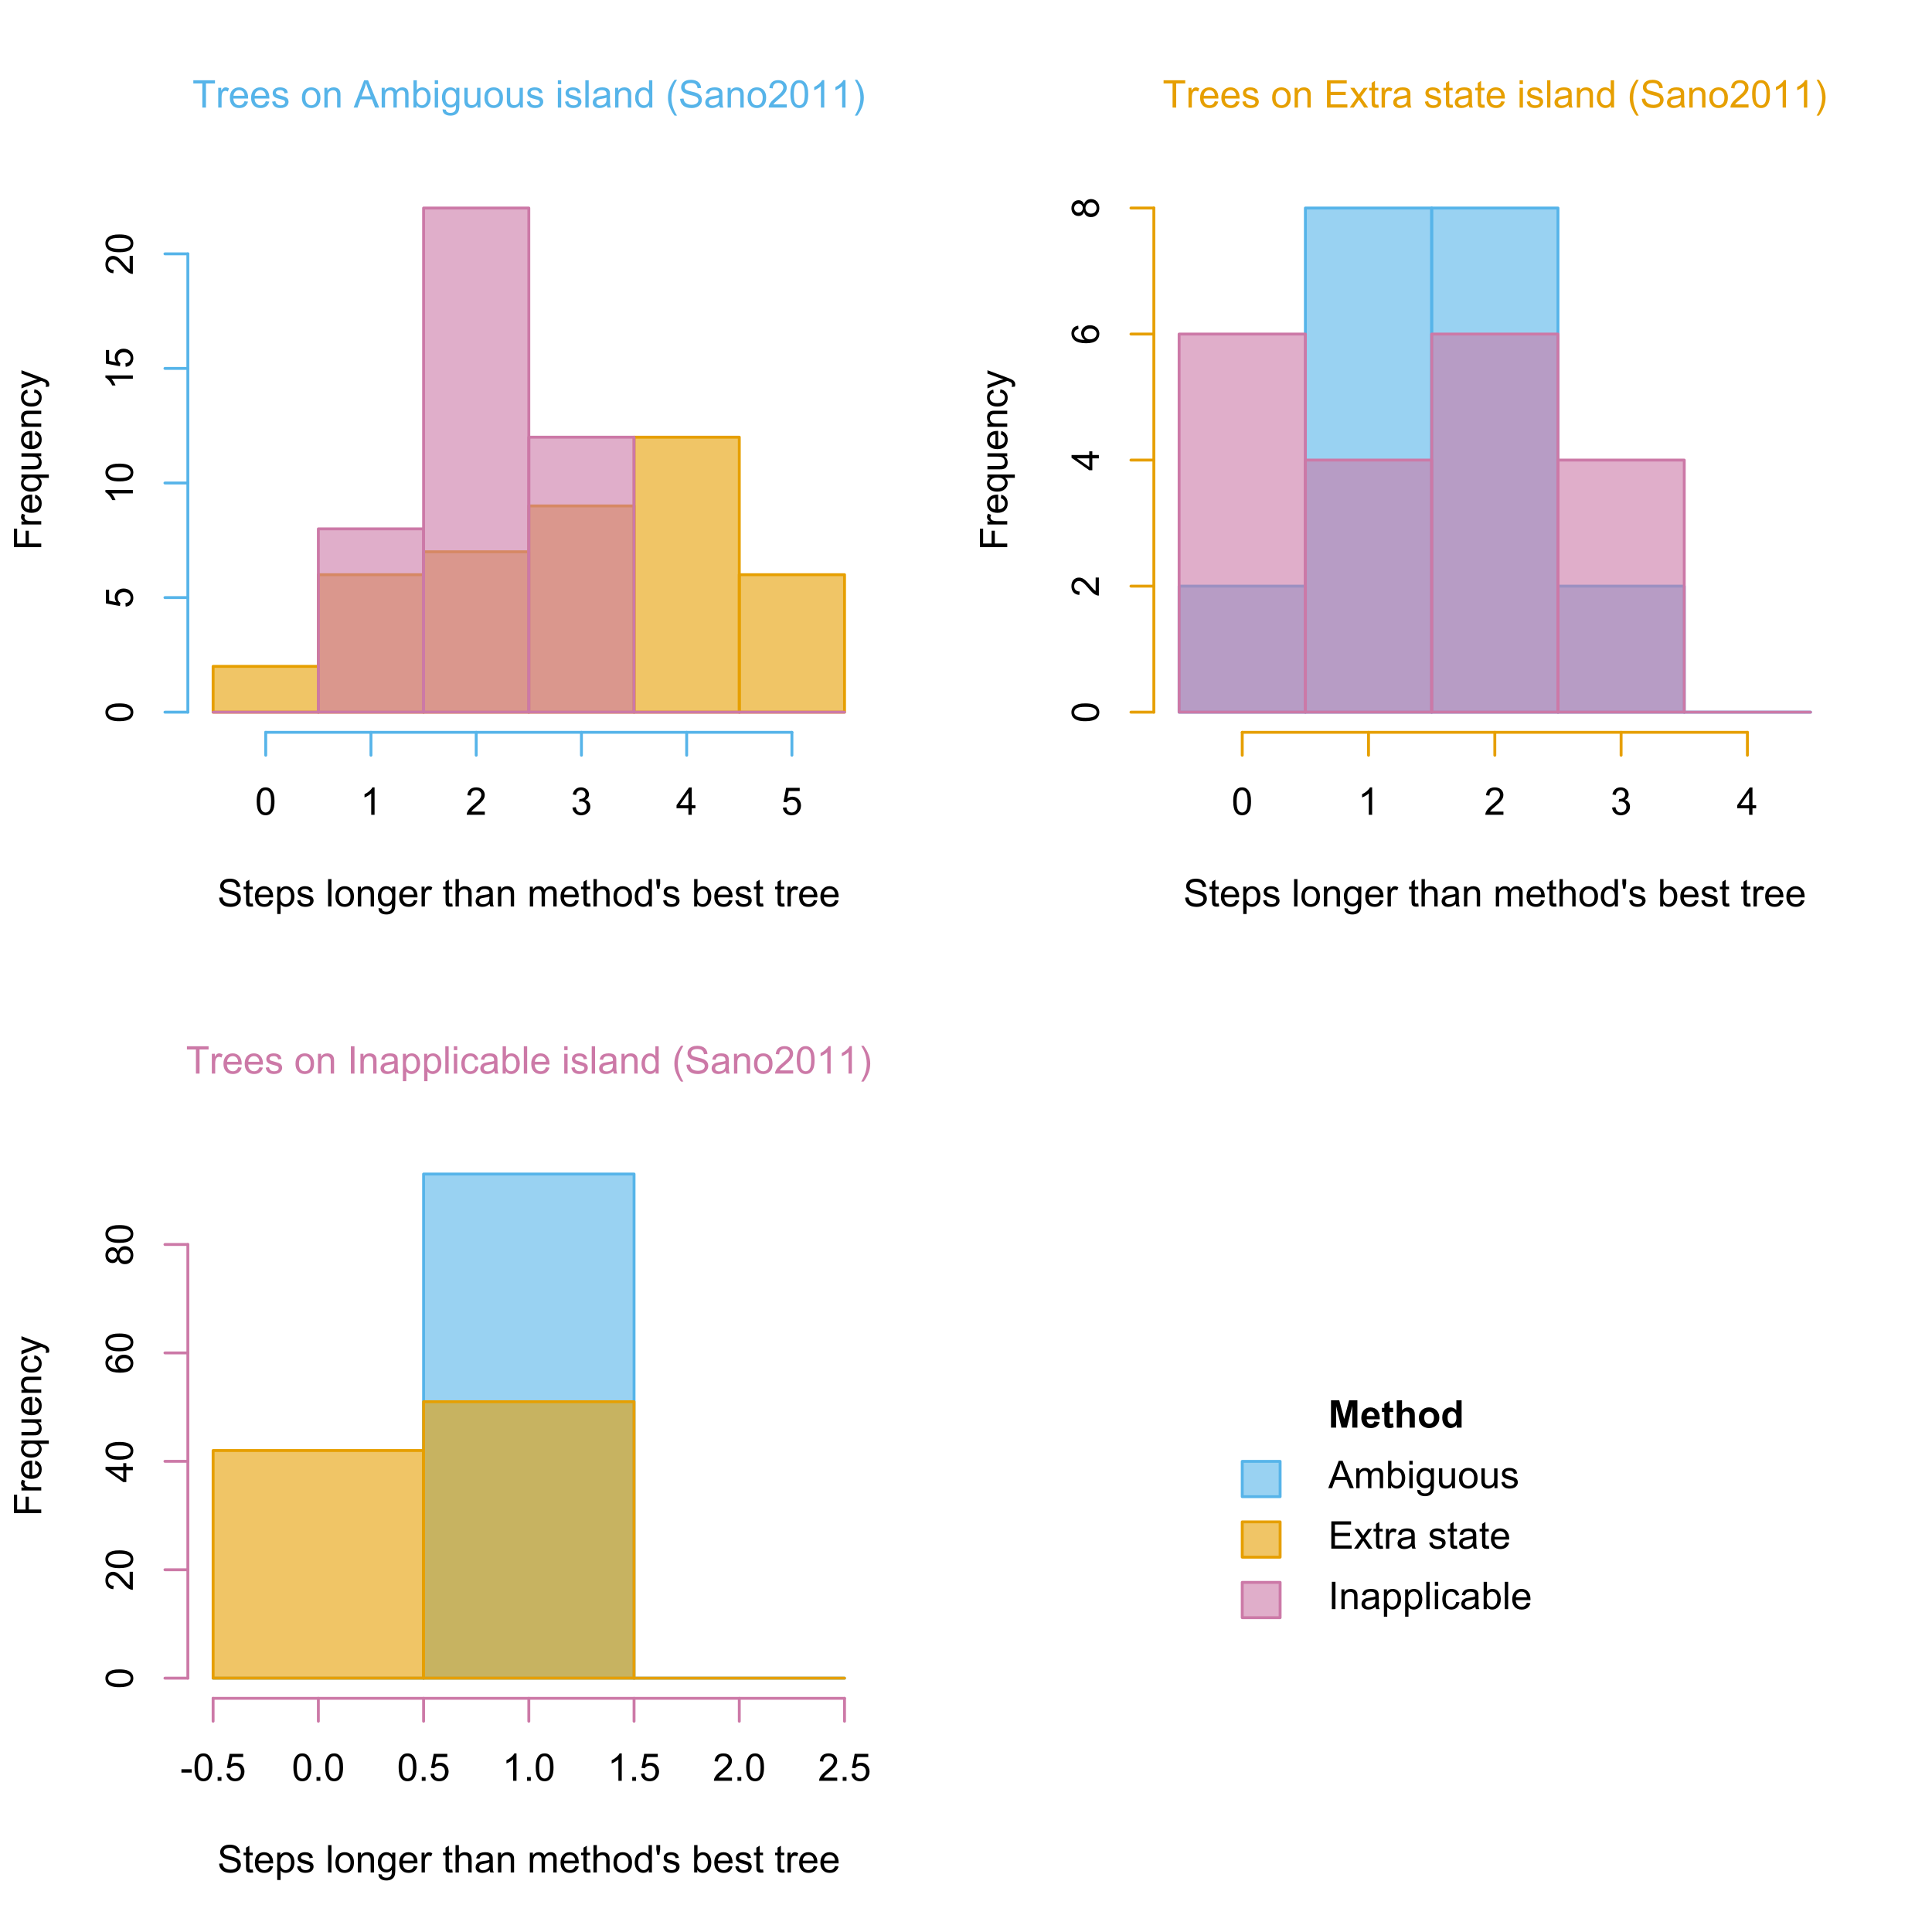 <?xml version="1.0" encoding="UTF-8"?>
<svg xmlns="http://www.w3.org/2000/svg" xmlns:xlink="http://www.w3.org/1999/xlink" width="504pt" height="504pt" viewBox="0 0 504 504" version="1.1">
<defs>
<g>
<symbol overflow="visible" id="glyph0-0">
<path style="stroke:none;" d="M 2.582 0 L 2.582 -6.289 L 0.234 -6.289 L 0.234 -7.129 L 5.883 -7.129 L 5.883 -6.289 L 3.527 -6.289 L 3.527 0 Z M 2.582 0 "/>
</symbol>
<symbol overflow="visible" id="glyph0-1">
<path style="stroke:none;" d="M 0.648 0 L 0.648 -5.164 L 1.434 -5.164 L 1.434 -4.383 C 1.633 -4.746 1.816 -4.984 1.988 -5.105 C 2.156 -5.219 2.348 -5.277 2.555 -5.281 C 2.848 -5.277 3.145 -5.184 3.453 -5 L 3.152 -4.188 C 2.938 -4.309 2.723 -4.371 2.508 -4.375 C 2.316 -4.371 2.145 -4.312 1.992 -4.203 C 1.84 -4.086 1.73 -3.93 1.668 -3.727 C 1.57 -3.414 1.523 -3.07 1.523 -2.703 L 1.523 0 Z M 0.648 0 "/>
</symbol>
<symbol overflow="visible" id="glyph0-2">
<path style="stroke:none;" d="M 4.191 -1.664 L 5.098 -1.551 C 4.953 -1.02 4.688 -0.609 4.305 -0.32 C 3.918 -0.027 3.426 0.117 2.824 0.117 C 2.066 0.117 1.465 -0.113 1.027 -0.578 C 0.582 -1.043 0.363 -1.695 0.363 -2.539 C 0.363 -3.406 0.586 -4.082 1.035 -4.562 C 1.48 -5.039 2.062 -5.277 2.777 -5.281 C 3.465 -5.277 4.027 -5.043 4.469 -4.574 C 4.902 -4.102 5.121 -3.441 5.125 -2.594 C 5.121 -2.539 5.121 -2.461 5.121 -2.359 L 1.27 -2.359 C 1.297 -1.789 1.457 -1.355 1.75 -1.055 C 2.035 -0.75 2.395 -0.598 2.832 -0.602 C 3.148 -0.598 3.422 -0.684 3.652 -0.855 C 3.875 -1.023 4.055 -1.293 4.191 -1.664 Z M 1.316 -3.078 L 4.203 -3.078 C 4.16 -3.508 4.051 -3.836 3.871 -4.055 C 3.59 -4.391 3.227 -4.559 2.785 -4.562 C 2.379 -4.559 2.043 -4.422 1.773 -4.156 C 1.496 -3.883 1.344 -3.523 1.316 -3.078 Z M 1.316 -3.078 "/>
</symbol>
<symbol overflow="visible" id="glyph0-3">
<path style="stroke:none;" d="M 0.305 -1.543 L 1.172 -1.68 C 1.219 -1.328 1.352 -1.062 1.578 -0.879 C 1.797 -0.691 2.109 -0.598 2.508 -0.602 C 2.91 -0.598 3.207 -0.68 3.402 -0.848 C 3.594 -1.008 3.691 -1.199 3.695 -1.426 C 3.691 -1.621 3.605 -1.777 3.438 -1.891 C 3.316 -1.965 3.02 -2.062 2.543 -2.188 C 1.902 -2.344 1.457 -2.484 1.207 -2.605 C 0.957 -2.723 0.77 -2.887 0.645 -3.098 C 0.516 -3.305 0.449 -3.535 0.453 -3.793 C 0.449 -4.02 0.504 -4.234 0.609 -4.43 C 0.715 -4.625 0.855 -4.789 1.039 -4.922 C 1.172 -5.023 1.359 -5.105 1.598 -5.176 C 1.828 -5.242 2.082 -5.277 2.355 -5.281 C 2.758 -5.277 3.113 -5.219 3.422 -5.105 C 3.727 -4.984 3.953 -4.828 4.102 -4.629 C 4.246 -4.43 4.344 -4.164 4.402 -3.832 L 3.547 -3.715 C 3.504 -3.98 3.391 -4.188 3.207 -4.336 C 3.016 -4.484 2.754 -4.559 2.418 -4.562 C 2.012 -4.559 1.723 -4.492 1.555 -4.363 C 1.379 -4.227 1.293 -4.07 1.297 -3.895 C 1.293 -3.781 1.332 -3.68 1.406 -3.59 C 1.477 -3.492 1.586 -3.414 1.742 -3.355 C 1.824 -3.32 2.082 -3.246 2.516 -3.133 C 3.129 -2.965 3.562 -2.828 3.809 -2.723 C 4.051 -2.617 4.242 -2.465 4.387 -2.266 C 4.523 -2.062 4.594 -1.812 4.598 -1.516 C 4.594 -1.223 4.508 -0.949 4.34 -0.691 C 4.168 -0.434 3.922 -0.234 3.602 -0.094 C 3.277 0.047 2.914 0.117 2.516 0.117 C 1.84 0.117 1.328 -0.02 0.98 -0.301 C 0.625 -0.574 0.402 -0.988 0.305 -1.543 Z M 0.305 -1.543 "/>
</symbol>
<symbol overflow="visible" id="glyph0-4">
<path style="stroke:none;" d=""/>
</symbol>
<symbol overflow="visible" id="glyph0-5">
<path style="stroke:none;" d="M 0.332 -2.582 C 0.328 -3.535 0.594 -4.242 1.129 -4.707 C 1.57 -5.086 2.113 -5.277 2.754 -5.281 C 3.461 -5.277 4.039 -5.047 4.492 -4.582 C 4.941 -4.117 5.168 -3.473 5.168 -2.656 C 5.168 -1.988 5.066 -1.465 4.867 -1.086 C 4.668 -0.703 4.379 -0.41 4 -0.199 C 3.617 0.012 3.203 0.117 2.754 0.117 C 2.027 0.117 1.441 -0.113 1 -0.578 C 0.551 -1.039 0.328 -1.707 0.332 -2.582 Z M 1.23 -2.582 C 1.23 -1.918 1.375 -1.422 1.664 -1.094 C 1.953 -0.762 2.316 -0.598 2.754 -0.602 C 3.188 -0.598 3.547 -0.762 3.836 -1.098 C 4.121 -1.426 4.266 -1.934 4.27 -2.613 C 4.266 -3.25 4.121 -3.73 3.832 -4.062 C 3.543 -4.391 3.184 -4.559 2.754 -4.559 C 2.316 -4.559 1.953 -4.395 1.664 -4.066 C 1.375 -3.738 1.23 -3.242 1.23 -2.582 Z M 1.23 -2.582 "/>
</symbol>
<symbol overflow="visible" id="glyph0-6">
<path style="stroke:none;" d="M 0.656 0 L 0.656 -5.164 L 1.445 -5.164 L 1.445 -4.43 C 1.82 -4.996 2.367 -5.277 3.09 -5.281 C 3.395 -5.277 3.68 -5.223 3.945 -5.113 C 4.203 -5 4.398 -4.852 4.531 -4.672 C 4.656 -4.488 4.75 -4.273 4.805 -4.027 C 4.836 -3.863 4.852 -3.582 4.855 -3.176 L 4.855 0 L 3.977 0 L 3.977 -3.141 C 3.973 -3.496 3.938 -3.762 3.875 -3.941 C 3.805 -4.117 3.684 -4.258 3.512 -4.363 C 3.336 -4.469 3.133 -4.523 2.902 -4.523 C 2.527 -4.523 2.207 -4.402 1.938 -4.168 C 1.664 -3.926 1.527 -3.477 1.531 -2.82 L 1.531 0 Z M 0.656 0 "/>
</symbol>
<symbol overflow="visible" id="glyph0-7">
<path style="stroke:none;" d="M -0.016 0 L 2.723 -7.129 L 3.738 -7.129 L 6.656 0 L 5.582 0 L 4.75 -2.16 L 1.77 -2.16 L 0.988 0 Z M 2.043 -2.926 L 4.461 -2.926 L 3.715 -4.902 C 3.488 -5.5 3.32 -5.992 3.211 -6.379 C 3.117 -5.922 2.988 -5.469 2.824 -5.02 Z M 2.043 -2.926 "/>
</symbol>
<symbol overflow="visible" id="glyph0-8">
<path style="stroke:none;" d="M 0.656 0 L 0.656 -5.164 L 1.441 -5.164 L 1.441 -4.441 C 1.602 -4.691 1.816 -4.895 2.086 -5.051 C 2.352 -5.203 2.656 -5.277 3.004 -5.281 C 3.383 -5.277 3.695 -5.199 3.945 -5.043 C 4.188 -4.883 4.363 -4.66 4.465 -4.375 C 4.871 -4.977 5.402 -5.277 6.059 -5.281 C 6.57 -5.277 6.965 -5.137 7.242 -4.855 C 7.516 -4.57 7.652 -4.133 7.656 -3.547 L 7.656 0 L 6.785 0 L 6.785 -3.254 C 6.785 -3.598 6.754 -3.852 6.699 -4.008 C 6.637 -4.164 6.535 -4.289 6.391 -4.383 C 6.238 -4.477 6.062 -4.523 5.863 -4.523 C 5.5 -4.523 5.199 -4.402 4.961 -4.16 C 4.719 -3.918 4.598 -3.531 4.602 -3 L 4.602 0 L 3.727 0 L 3.727 -3.355 C 3.727 -3.742 3.652 -4.035 3.512 -4.23 C 3.363 -4.426 3.133 -4.523 2.812 -4.523 C 2.562 -4.523 2.332 -4.457 2.125 -4.328 C 1.914 -4.195 1.762 -4.004 1.672 -3.758 C 1.574 -3.508 1.527 -3.148 1.531 -2.68 L 1.531 0 Z M 0.656 0 "/>
</symbol>
<symbol overflow="visible" id="glyph0-9">
<path style="stroke:none;" d="M 1.465 0 L 0.652 0 L 0.652 -7.129 L 1.527 -7.129 L 1.527 -4.586 C 1.895 -5.047 2.367 -5.277 2.941 -5.281 C 3.258 -5.277 3.559 -5.215 3.844 -5.09 C 4.125 -4.961 4.355 -4.781 4.543 -4.551 C 4.723 -4.316 4.867 -4.035 4.973 -3.711 C 5.074 -3.379 5.125 -3.031 5.129 -2.66 C 5.125 -1.773 4.906 -1.086 4.473 -0.605 C 4.031 -0.121 3.508 0.117 2.898 0.117 C 2.285 0.117 1.809 -0.137 1.465 -0.648 Z M 1.453 -2.621 C 1.453 -1.996 1.535 -1.551 1.707 -1.277 C 1.98 -0.824 2.355 -0.598 2.824 -0.602 C 3.207 -0.598 3.535 -0.766 3.816 -1.102 C 4.09 -1.434 4.23 -1.926 4.234 -2.586 C 4.23 -3.258 4.098 -3.758 3.832 -4.078 C 3.566 -4.398 3.242 -4.559 2.863 -4.562 C 2.477 -4.559 2.145 -4.391 1.871 -4.062 C 1.59 -3.727 1.453 -3.246 1.453 -2.621 Z M 1.453 -2.621 "/>
</symbol>
<symbol overflow="visible" id="glyph0-10">
<path style="stroke:none;" d="M 0.66 -6.121 L 0.66 -7.129 L 1.535 -7.129 L 1.535 -6.121 Z M 0.66 0 L 0.66 -5.164 L 1.535 -5.164 L 1.535 0 Z M 0.66 0 "/>
</symbol>
<symbol overflow="visible" id="glyph0-11">
<path style="stroke:none;" d="M 0.496 0.43 L 1.348 0.555 C 1.383 0.816 1.48 1.008 1.645 1.129 C 1.859 1.289 2.156 1.371 2.535 1.371 C 2.938 1.371 3.25 1.289 3.473 1.129 C 3.691 0.965 3.84 0.738 3.918 0.449 C 3.961 0.266 3.984 -0.105 3.984 -0.676 C 3.602 -0.223 3.125 0 2.555 0 C 1.844 0 1.293 -0.254 0.902 -0.766 C 0.512 -1.277 0.316 -1.895 0.32 -2.613 C 0.316 -3.105 0.406 -3.559 0.586 -3.977 C 0.766 -4.391 1.023 -4.711 1.363 -4.941 C 1.699 -5.164 2.098 -5.277 2.559 -5.281 C 3.164 -5.277 3.668 -5.031 4.066 -4.543 L 4.066 -5.164 L 4.871 -5.164 L 4.871 -0.699 C 4.867 0.105 4.785 0.672 4.625 1.008 C 4.461 1.344 4.203 1.609 3.848 1.805 C 3.492 2 3.055 2.098 2.539 2.098 C 1.918 2.098 1.422 1.957 1.043 1.68 C 0.664 1.402 0.48 0.984 0.496 0.43 Z M 1.219 -2.676 C 1.219 -1.996 1.352 -1.5 1.621 -1.191 C 1.891 -0.879 2.23 -0.727 2.637 -0.727 C 3.035 -0.727 3.371 -0.879 3.645 -1.188 C 3.918 -1.496 4.055 -1.98 4.055 -2.645 C 4.055 -3.273 3.914 -3.75 3.633 -4.074 C 3.352 -4.395 3.012 -4.559 2.621 -4.559 C 2.23 -4.559 1.902 -4.398 1.629 -4.082 C 1.355 -3.766 1.219 -3.297 1.219 -2.676 Z M 1.219 -2.676 "/>
</symbol>
<symbol overflow="visible" id="glyph0-12">
<path style="stroke:none;" d="M 4.043 0 L 4.043 -0.758 C 3.637 -0.172 3.09 0.117 2.402 0.117 C 2.098 0.117 1.812 0.059 1.547 -0.059 C 1.281 -0.176 1.086 -0.32 0.961 -0.496 C 0.832 -0.672 0.742 -0.891 0.691 -1.148 C 0.652 -1.32 0.633 -1.59 0.637 -1.965 L 0.637 -5.164 L 1.512 -5.164 L 1.512 -2.301 C 1.512 -1.84 1.527 -1.531 1.566 -1.375 C 1.617 -1.145 1.734 -0.965 1.914 -0.832 C 2.09 -0.699 2.312 -0.633 2.578 -0.637 C 2.84 -0.633 3.086 -0.699 3.316 -0.836 C 3.543 -0.969 3.703 -1.152 3.805 -1.387 C 3.898 -1.617 3.949 -1.953 3.949 -2.398 L 3.949 -5.164 L 4.824 -5.164 L 4.824 0 Z M 4.043 0 "/>
</symbol>
<symbol overflow="visible" id="glyph0-13">
<path style="stroke:none;" d="M 0.637 0 L 0.637 -7.129 L 1.512 -7.129 L 1.512 0 Z M 0.637 0 "/>
</symbol>
<symbol overflow="visible" id="glyph0-14">
<path style="stroke:none;" d="M 4.027 -0.637 C 3.699 -0.359 3.387 -0.164 3.09 -0.051 C 2.785 0.062 2.465 0.117 2.125 0.117 C 1.555 0.117 1.117 -0.02 0.816 -0.297 C 0.508 -0.574 0.355 -0.93 0.359 -1.363 C 0.355 -1.613 0.414 -1.844 0.531 -2.055 C 0.645 -2.262 0.797 -2.43 0.984 -2.555 C 1.172 -2.68 1.379 -2.773 1.613 -2.844 C 1.781 -2.887 2.043 -2.934 2.395 -2.977 C 3.098 -3.059 3.617 -3.156 3.953 -3.277 C 3.953 -3.395 3.953 -3.473 3.957 -3.508 C 3.953 -3.863 3.871 -4.113 3.711 -4.262 C 3.484 -4.457 3.152 -4.559 2.715 -4.559 C 2.301 -4.559 1.996 -4.484 1.801 -4.34 C 1.602 -4.195 1.457 -3.941 1.367 -3.574 L 0.512 -3.691 C 0.586 -4.059 0.715 -4.352 0.895 -4.578 C 1.07 -4.801 1.328 -4.977 1.668 -5.098 C 2.004 -5.219 2.395 -5.277 2.84 -5.281 C 3.277 -5.277 3.637 -5.227 3.914 -5.125 C 4.188 -5.02 4.391 -4.891 4.523 -4.734 C 4.652 -4.578 4.742 -4.379 4.797 -4.137 C 4.824 -3.988 4.84 -3.719 4.84 -3.332 L 4.84 -2.164 C 4.84 -1.348 4.855 -0.836 4.895 -0.621 C 4.926 -0.402 5 -0.195 5.117 0 L 4.203 0 C 4.109 -0.18 4.051 -0.391 4.027 -0.637 Z M 3.953 -2.594 C 3.633 -2.461 3.156 -2.352 2.523 -2.262 C 2.16 -2.207 1.906 -2.148 1.758 -2.086 C 1.609 -2.02 1.492 -1.922 1.414 -1.801 C 1.328 -1.672 1.289 -1.535 1.293 -1.387 C 1.289 -1.148 1.379 -0.953 1.559 -0.801 C 1.734 -0.645 1.992 -0.566 2.336 -0.57 C 2.668 -0.566 2.969 -0.641 3.234 -0.789 C 3.496 -0.934 3.688 -1.137 3.812 -1.395 C 3.902 -1.59 3.949 -1.879 3.953 -2.27 Z M 3.953 -2.594 "/>
</symbol>
<symbol overflow="visible" id="glyph0-15">
<path style="stroke:none;" d="M 4.008 0 L 4.008 -0.652 C 3.68 -0.137 3.195 0.117 2.562 0.117 C 2.148 0.117 1.77 0.004 1.426 -0.223 C 1.078 -0.449 0.812 -0.766 0.625 -1.172 C 0.434 -1.578 0.34 -2.047 0.34 -2.578 C 0.34 -3.094 0.426 -3.559 0.598 -3.98 C 0.77 -4.395 1.027 -4.719 1.371 -4.945 C 1.715 -5.168 2.098 -5.277 2.523 -5.281 C 2.832 -5.277 3.109 -5.211 3.355 -5.082 C 3.594 -4.949 3.793 -4.781 3.949 -4.57 L 3.949 -7.129 L 4.82 -7.129 L 4.82 0 Z M 1.238 -2.578 C 1.234 -1.914 1.375 -1.418 1.656 -1.094 C 1.934 -0.762 2.262 -0.598 2.645 -0.602 C 3.023 -0.598 3.352 -0.754 3.621 -1.07 C 3.887 -1.383 4.02 -1.859 4.023 -2.504 C 4.02 -3.207 3.883 -3.727 3.613 -4.062 C 3.336 -4.391 3 -4.559 2.605 -4.559 C 2.215 -4.559 1.891 -4.398 1.629 -4.082 C 1.367 -3.762 1.234 -3.262 1.238 -2.578 Z M 1.238 -2.578 "/>
</symbol>
<symbol overflow="visible" id="glyph0-16">
<path style="stroke:none;" d="M 2.328 2.098 C 1.844 1.488 1.438 0.777 1.102 -0.043 C 0.766 -0.855 0.598 -1.703 0.602 -2.582 C 0.598 -3.352 0.723 -4.09 0.977 -4.801 C 1.266 -5.617 1.715 -6.434 2.328 -7.25 L 2.957 -7.25 C 2.562 -6.57 2.305 -6.09 2.18 -5.809 C 1.98 -5.355 1.824 -4.891 1.711 -4.406 C 1.57 -3.797 1.5 -3.188 1.504 -2.578 C 1.5 -1.016 1.984 0.543 2.957 2.098 Z M 2.328 2.098 "/>
</symbol>
<symbol overflow="visible" id="glyph0-17">
<path style="stroke:none;" d="M 0.449 -2.289 L 1.336 -2.367 C 1.379 -2.008 1.477 -1.715 1.633 -1.488 C 1.785 -1.262 2.023 -1.078 2.348 -0.938 C 2.672 -0.797 3.035 -0.727 3.441 -0.727 C 3.801 -0.727 4.121 -0.777 4.395 -0.887 C 4.668 -0.988 4.871 -1.137 5.012 -1.324 C 5.145 -1.512 5.215 -1.715 5.215 -1.938 C 5.215 -2.156 5.148 -2.352 5.02 -2.52 C 4.887 -2.688 4.672 -2.828 4.375 -2.941 C 4.184 -3.016 3.762 -3.129 3.105 -3.289 C 2.449 -3.445 1.988 -3.594 1.73 -3.734 C 1.387 -3.91 1.133 -4.133 0.969 -4.398 C 0.797 -4.66 0.715 -4.957 0.719 -5.285 C 0.715 -5.645 0.816 -5.98 1.023 -6.297 C 1.227 -6.605 1.523 -6.844 1.918 -7.008 C 2.309 -7.168 2.746 -7.246 3.23 -7.25 C 3.754 -7.246 4.223 -7.164 4.629 -6.996 C 5.031 -6.824 5.34 -6.574 5.559 -6.246 C 5.773 -5.914 5.891 -5.539 5.91 -5.121 L 5.004 -5.055 C 4.953 -5.504 4.785 -5.844 4.508 -6.074 C 4.227 -6.301 3.816 -6.414 3.27 -6.418 C 2.699 -6.414 2.281 -6.312 2.02 -6.105 C 1.758 -5.895 1.629 -5.641 1.629 -5.352 C 1.629 -5.09 1.719 -4.879 1.906 -4.719 C 2.086 -4.547 2.562 -4.379 3.328 -4.207 C 4.094 -4.035 4.617 -3.883 4.906 -3.754 C 5.32 -3.562 5.629 -3.32 5.824 -3.027 C 6.02 -2.73 6.117 -2.391 6.121 -2.012 C 6.117 -1.629 6.008 -1.273 5.797 -0.941 C 5.578 -0.602 5.266 -0.34 4.859 -0.156 C 4.449 0.027 3.992 0.117 3.488 0.121 C 2.84 0.117 2.301 0.027 1.863 -0.16 C 1.426 -0.344 1.082 -0.629 0.84 -1.008 C 0.59 -1.383 0.461 -1.809 0.449 -2.289 Z M 0.449 -2.289 "/>
</symbol>
<symbol overflow="visible" id="glyph0-18">
<path style="stroke:none;" d="M 5.016 -0.84 L 5.016 0 L 0.301 0 C 0.293 -0.211 0.328 -0.414 0.402 -0.609 C 0.52 -0.93 0.711 -1.242 0.977 -1.555 C 1.238 -1.863 1.621 -2.227 2.125 -2.637 C 2.898 -3.27 3.422 -3.77 3.695 -4.145 C 3.965 -4.512 4.102 -4.863 4.105 -5.199 C 4.102 -5.543 3.977 -5.836 3.73 -6.074 C 3.48 -6.312 3.156 -6.434 2.762 -6.434 C 2.336 -6.434 2 -6.305 1.75 -6.055 C 1.496 -5.797 1.367 -5.449 1.367 -5.004 L 0.469 -5.098 C 0.527 -5.766 0.758 -6.273 1.16 -6.629 C 1.562 -6.98 2.102 -7.16 2.781 -7.16 C 3.465 -7.16 4.008 -6.969 4.406 -6.59 C 4.805 -6.207 5.004 -5.738 5.004 -5.18 C 5.004 -4.891 4.945 -4.609 4.828 -4.336 C 4.711 -4.062 4.516 -3.773 4.246 -3.469 C 3.977 -3.164 3.527 -2.742 2.898 -2.211 C 2.371 -1.766 2.035 -1.469 1.887 -1.312 C 1.738 -1.156 1.613 -0.996 1.516 -0.84 Z M 5.016 -0.84 "/>
</symbol>
<symbol overflow="visible" id="glyph0-19">
<path style="stroke:none;" d="M 0.414 -3.516 C 0.41 -4.359 0.496 -5.035 0.672 -5.551 C 0.844 -6.059 1.102 -6.457 1.445 -6.738 C 1.785 -7.02 2.215 -7.16 2.738 -7.16 C 3.117 -7.16 3.453 -7.082 3.742 -6.926 C 4.027 -6.77 4.266 -6.547 4.457 -6.262 C 4.645 -5.969 4.793 -5.617 4.902 -5.203 C 5.008 -4.785 5.062 -4.223 5.062 -3.516 C 5.062 -2.68 4.977 -2.004 4.805 -1.488 C 4.633 -0.973 4.375 -0.574 4.031 -0.297 C 3.688 -0.02 3.254 0.117 2.738 0.121 C 2.047 0.117 1.508 -0.125 1.117 -0.617 C 0.645 -1.207 0.41 -2.176 0.414 -3.516 Z M 1.312 -3.516 C 1.312 -2.344 1.449 -1.562 1.723 -1.18 C 1.996 -0.789 2.332 -0.598 2.738 -0.598 C 3.137 -0.598 3.477 -0.789 3.75 -1.18 C 4.023 -1.566 4.16 -2.348 4.164 -3.516 C 4.16 -4.688 4.023 -5.465 3.75 -5.855 C 3.477 -6.238 3.133 -6.434 2.727 -6.434 C 2.32 -6.434 2 -6.262 1.766 -5.922 C 1.461 -5.488 1.312 -4.688 1.312 -3.516 Z M 1.312 -3.516 "/>
</symbol>
<symbol overflow="visible" id="glyph0-20">
<path style="stroke:none;" d="M 3.711 0 L 2.836 0 L 2.836 -5.578 C 2.625 -5.375 2.348 -5.172 2.004 -4.973 C 1.66 -4.77 1.352 -4.621 1.086 -4.523 L 1.086 -5.367 C 1.57 -5.598 2 -5.875 2.367 -6.203 C 2.734 -6.527 2.992 -6.848 3.148 -7.16 L 3.711 -7.16 Z M 3.711 0 "/>
</symbol>
<symbol overflow="visible" id="glyph0-21">
<path style="stroke:none;" d="M 1.23 2.098 L 0.602 2.098 C 1.57 0.543 2.055 -1.016 2.059 -2.578 C 2.055 -3.188 1.984 -3.789 1.848 -4.391 C 1.734 -4.875 1.582 -5.344 1.387 -5.793 C 1.258 -6.082 0.996 -6.566 0.602 -7.25 L 1.23 -7.25 C 1.84 -6.434 2.289 -5.617 2.582 -4.801 C 2.828 -4.09 2.953 -3.352 2.957 -2.582 C 2.953 -1.703 2.785 -0.855 2.453 -0.043 C 2.113 0.777 1.707 1.488 1.23 2.098 Z M 1.23 2.098 "/>
</symbol>
<symbol overflow="visible" id="glyph0-22">
<path style="stroke:none;" d="M 2.566 -0.781 L 2.695 -0.008 C 2.445 0.043 2.223 0.062 2.031 0.066 C 1.711 0.062 1.465 0.016 1.293 -0.082 C 1.117 -0.184 0.992 -0.316 0.922 -0.48 C 0.848 -0.645 0.812 -0.988 0.816 -1.512 L 0.816 -4.484 L 0.176 -4.484 L 0.176 -5.164 L 0.816 -5.164 L 0.816 -6.445 L 1.688 -6.969 L 1.688 -5.164 L 2.566 -5.164 L 2.566 -4.484 L 1.688 -4.484 L 1.688 -1.465 C 1.688 -1.215 1.703 -1.051 1.734 -0.98 C 1.766 -0.906 1.812 -0.852 1.883 -0.812 C 1.949 -0.77 2.051 -0.75 2.184 -0.75 C 2.277 -0.75 2.406 -0.758 2.566 -0.781 Z M 2.566 -0.781 "/>
</symbol>
<symbol overflow="visible" id="glyph0-23">
<path style="stroke:none;" d="M 0.656 1.98 L 0.656 -5.164 L 1.453 -5.164 L 1.453 -4.492 C 1.641 -4.754 1.852 -4.949 2.09 -5.082 C 2.324 -5.211 2.613 -5.277 2.953 -5.281 C 3.391 -5.277 3.777 -5.164 4.117 -4.941 C 4.453 -4.711 4.707 -4.391 4.883 -3.98 C 5.051 -3.562 5.137 -3.109 5.141 -2.621 C 5.137 -2.09 5.043 -1.613 4.855 -1.191 C 4.664 -0.766 4.387 -0.441 4.027 -0.219 C 3.664 0.008 3.285 0.117 2.891 0.117 C 2.594 0.117 2.332 0.059 2.102 -0.066 C 1.867 -0.188 1.676 -0.344 1.531 -0.535 L 1.531 1.98 Z M 1.449 -2.555 C 1.445 -1.887 1.582 -1.395 1.852 -1.078 C 2.121 -0.758 2.445 -0.598 2.832 -0.602 C 3.215 -0.598 3.547 -0.762 3.828 -1.094 C 4.102 -1.422 4.242 -1.934 4.246 -2.625 C 4.242 -3.281 4.105 -3.773 3.84 -4.105 C 3.566 -4.43 3.246 -4.594 2.871 -4.598 C 2.496 -4.594 2.164 -4.418 1.879 -4.074 C 1.59 -3.723 1.445 -3.219 1.449 -2.555 Z M 1.449 -2.555 "/>
</symbol>
<symbol overflow="visible" id="glyph0-24">
<path style="stroke:none;" d="M 0.656 0 L 0.656 -7.129 L 1.531 -7.129 L 1.531 -4.57 C 1.938 -5.043 2.453 -5.277 3.078 -5.281 C 3.457 -5.277 3.789 -5.203 4.074 -5.055 C 4.355 -4.902 4.559 -4.695 4.68 -4.43 C 4.801 -4.164 4.863 -3.777 4.863 -3.273 L 4.863 0 L 3.988 0 L 3.988 -3.273 C 3.984 -3.707 3.891 -4.023 3.703 -4.227 C 3.512 -4.422 3.242 -4.523 2.898 -4.527 C 2.637 -4.523 2.391 -4.457 2.164 -4.324 C 1.934 -4.191 1.773 -4.008 1.676 -3.777 C 1.578 -3.547 1.527 -3.23 1.531 -2.824 L 1.531 0 Z M 0.656 0 "/>
</symbol>
<symbol overflow="visible" id="glyph0-25">
<path style="stroke:none;" d="M 0.66 -4.605 L 0.438 -5.938 L 0.438 -7.129 L 1.434 -7.129 L 1.434 -5.938 L 1.203 -4.605 Z M 0.66 -4.605 "/>
</symbol>
<symbol overflow="visible" id="glyph0-26">
<path style="stroke:none;" d="M 0.418 -1.883 L 1.293 -2 C 1.391 -1.5 1.562 -1.145 1.805 -0.926 C 2.047 -0.707 2.34 -0.598 2.688 -0.598 C 3.098 -0.598 3.445 -0.738 3.73 -1.023 C 4.012 -1.309 4.152 -1.664 4.156 -2.086 C 4.152 -2.484 4.023 -2.812 3.762 -3.078 C 3.5 -3.336 3.164 -3.469 2.762 -3.473 C 2.594 -3.469 2.391 -3.438 2.145 -3.375 L 2.242 -4.145 C 2.297 -4.133 2.344 -4.129 2.383 -4.133 C 2.754 -4.129 3.09 -4.227 3.387 -4.426 C 3.684 -4.617 3.832 -4.918 3.836 -5.324 C 3.832 -5.645 3.723 -5.91 3.508 -6.121 C 3.289 -6.328 3.012 -6.434 2.672 -6.438 C 2.328 -6.434 2.043 -6.328 1.816 -6.117 C 1.59 -5.902 1.445 -5.582 1.383 -5.156 L 0.504 -5.312 C 0.613 -5.895 0.855 -6.348 1.234 -6.676 C 1.613 -6.996 2.086 -7.16 2.652 -7.16 C 3.039 -7.16 3.395 -7.074 3.723 -6.906 C 4.047 -6.738 4.301 -6.512 4.477 -6.223 C 4.648 -5.934 4.734 -5.625 4.738 -5.305 C 4.734 -4.992 4.652 -4.715 4.488 -4.465 C 4.324 -4.211 4.078 -4.008 3.754 -3.863 C 4.172 -3.762 4.5 -3.559 4.734 -3.254 C 4.969 -2.945 5.086 -2.562 5.086 -2.105 C 5.086 -1.48 4.859 -0.953 4.406 -0.523 C 3.953 -0.09 3.379 0.121 2.684 0.125 C 2.059 0.121 1.539 -0.062 1.125 -0.434 C 0.711 -0.805 0.473 -1.285 0.418 -1.883 Z M 0.418 -1.883 "/>
</symbol>
<symbol overflow="visible" id="glyph0-27">
<path style="stroke:none;" d="M 3.219 0 L 3.219 -1.707 L 0.125 -1.707 L 0.125 -2.508 L 3.379 -7.129 L 4.094 -7.129 L 4.094 -2.508 L 5.059 -2.508 L 5.059 -1.707 L 4.094 -1.707 L 4.094 0 Z M 3.219 -2.508 L 3.219 -5.723 L 0.988 -2.508 Z M 3.219 -2.508 "/>
</symbol>
<symbol overflow="visible" id="glyph0-28">
<path style="stroke:none;" d="M 0.414 -1.867 L 1.332 -1.945 C 1.395 -1.496 1.555 -1.156 1.805 -0.934 C 2.055 -0.707 2.352 -0.598 2.703 -0.598 C 3.121 -0.598 3.48 -0.754 3.773 -1.074 C 4.062 -1.387 4.207 -1.809 4.211 -2.34 C 4.207 -2.836 4.066 -3.23 3.789 -3.52 C 3.508 -3.805 3.141 -3.949 2.688 -3.953 C 2.402 -3.949 2.148 -3.887 1.926 -3.762 C 1.695 -3.633 1.516 -3.465 1.391 -3.262 L 0.57 -3.371 L 1.258 -7.031 L 4.805 -7.031 L 4.805 -6.195 L 1.961 -6.195 L 1.574 -4.281 C 2 -4.574 2.449 -4.723 2.922 -4.727 C 3.543 -4.723 4.066 -4.508 4.496 -4.078 C 4.922 -3.648 5.137 -3.094 5.141 -2.418 C 5.137 -1.77 4.949 -1.211 4.578 -0.742 C 4.117 -0.168 3.492 0.117 2.703 0.121 C 2.051 0.117 1.523 -0.062 1.113 -0.422 C 0.703 -0.785 0.469 -1.266 0.414 -1.867 Z M 0.414 -1.867 "/>
</symbol>
<symbol overflow="visible" id="glyph0-29">
<path style="stroke:none;" d="M 0.789 0 L 0.789 -7.129 L 5.941 -7.129 L 5.941 -6.289 L 1.73 -6.289 L 1.73 -4.105 L 5.676 -4.105 L 5.676 -3.27 L 1.73 -3.27 L 1.73 -0.84 L 6.109 -0.84 L 6.109 0 Z M 0.789 0 "/>
</symbol>
<symbol overflow="visible" id="glyph0-30">
<path style="stroke:none;" d="M 0.074 0 L 1.961 -2.684 L 0.215 -5.164 L 1.309 -5.164 L 2.102 -3.953 C 2.246 -3.723 2.367 -3.531 2.461 -3.375 C 2.602 -3.586 2.73 -3.773 2.855 -3.945 L 3.727 -5.164 L 4.77 -5.164 L 2.984 -2.734 L 4.906 0 L 3.832 0 L 2.773 -1.605 L 2.488 -2.039 L 1.133 0 Z M 0.074 0 "/>
</symbol>
<symbol overflow="visible" id="glyph0-31">
<path style="stroke:none;" d="M 0.93 0 L 0.93 -7.129 L 1.871 -7.129 L 1.871 0 Z M 0.93 0 "/>
</symbol>
<symbol overflow="visible" id="glyph0-32">
<path style="stroke:none;" d="M 4.027 -1.891 L 4.887 -1.781 C 4.793 -1.188 4.551 -0.723 4.164 -0.387 C 3.777 -0.051 3.301 0.117 2.738 0.117 C 2.027 0.117 1.461 -0.113 1.035 -0.574 C 0.602 -1.035 0.387 -1.695 0.391 -2.562 C 0.387 -3.117 0.48 -3.605 0.668 -4.023 C 0.852 -4.441 1.133 -4.754 1.512 -4.965 C 1.887 -5.172 2.297 -5.277 2.742 -5.281 C 3.305 -5.277 3.762 -5.137 4.117 -4.855 C 4.473 -4.57 4.703 -4.168 4.805 -3.648 L 3.953 -3.516 C 3.871 -3.859 3.727 -4.117 3.523 -4.297 C 3.312 -4.469 3.066 -4.559 2.777 -4.562 C 2.336 -4.559 1.977 -4.398 1.703 -4.086 C 1.426 -3.766 1.289 -3.266 1.289 -2.586 C 1.289 -1.891 1.422 -1.387 1.688 -1.074 C 1.953 -0.754 2.297 -0.598 2.727 -0.602 C 3.066 -0.598 3.355 -0.703 3.586 -0.918 C 3.816 -1.125 3.961 -1.449 4.027 -1.891 Z M 4.027 -1.891 "/>
</symbol>
<symbol overflow="visible" id="glyph0-33">
<path style="stroke:none;" d="M 0.316 -2.141 L 0.316 -3.02 L 3.004 -3.02 L 3.004 -2.141 Z M 0.316 -2.141 "/>
</symbol>
<symbol overflow="visible" id="glyph0-34">
<path style="stroke:none;" d="M 0.906 0 L 0.906 -0.996 L 1.902 -0.996 L 1.902 0 Z M 0.906 0 "/>
</symbol>
<symbol overflow="visible" id="glyph1-0">
<path style="stroke:none;" d="M 0 -0.816 L -7.129 -0.816 L -7.129 -5.625 L -6.289 -5.625 L -6.289 -1.762 L -4.082 -1.762 L -4.082 -5.105 L -3.238 -5.105 L -3.238 -1.762 L 0 -1.762 Z M 0 -0.816 "/>
</symbol>
<symbol overflow="visible" id="glyph1-1">
<path style="stroke:none;" d="M 0 -0.648 L -5.164 -0.648 L -5.164 -1.434 L -4.383 -1.434 C -4.746 -1.633 -4.984 -1.816 -5.105 -1.988 C -5.219 -2.156 -5.277 -2.348 -5.281 -2.555 C -5.277 -2.848 -5.184 -3.145 -5 -3.453 L -4.188 -3.152 C -4.309 -2.938 -4.371 -2.723 -4.375 -2.508 C -4.371 -2.316 -4.312 -2.145 -4.203 -1.992 C -4.086 -1.84 -3.93 -1.73 -3.727 -1.668 C -3.414 -1.57 -3.07 -1.523 -2.703 -1.523 L 0 -1.523 Z M 0 -0.648 "/>
</symbol>
<symbol overflow="visible" id="glyph1-2">
<path style="stroke:none;" d="M -1.664 -4.191 L -1.551 -5.098 C -1.02 -4.953 -0.609 -4.688 -0.32 -4.305 C -0.027 -3.918 0.117 -3.426 0.117 -2.824 C 0.117 -2.066 -0.113 -1.465 -0.578 -1.027 C -1.043 -0.582 -1.695 -0.363 -2.539 -0.363 C -3.406 -0.363 -4.082 -0.586 -4.562 -1.035 C -5.039 -1.48 -5.277 -2.062 -5.281 -2.777 C -5.277 -3.465 -5.043 -4.027 -4.574 -4.469 C -4.102 -4.902 -3.441 -5.121 -2.594 -5.125 C -2.539 -5.121 -2.461 -5.121 -2.359 -5.121 L -2.359 -1.27 C -1.789 -1.297 -1.355 -1.457 -1.055 -1.75 C -0.75 -2.035 -0.598 -2.395 -0.602 -2.832 C -0.598 -3.148 -0.684 -3.422 -0.855 -3.652 C -1.023 -3.875 -1.293 -4.055 -1.664 -4.191 Z M -3.078 -1.316 L -3.078 -4.203 C -3.508 -4.16 -3.836 -4.051 -4.055 -3.871 C -4.391 -3.59 -4.559 -3.227 -4.562 -2.785 C -4.559 -2.379 -4.422 -2.043 -4.156 -1.773 C -3.883 -1.496 -3.523 -1.344 -3.078 -1.316 Z M -3.078 -1.316 "/>
</symbol>
<symbol overflow="visible" id="glyph1-3">
<path style="stroke:none;" d="M 1.98 -3.949 L -0.551 -3.949 C -0.355 -3.812 -0.195 -3.621 -0.07 -3.379 C 0.055 -3.133 0.117 -2.871 0.117 -2.598 C 0.117 -1.98 -0.125 -1.453 -0.617 -1.016 C -1.102 -0.57 -1.773 -0.352 -2.633 -0.352 C -3.148 -0.352 -3.613 -0.441 -4.027 -0.621 C -4.434 -0.801 -4.746 -1.059 -4.961 -1.402 C -5.172 -1.742 -5.277 -2.117 -5.281 -2.527 C -5.277 -3.164 -5.008 -3.668 -4.473 -4.035 L -5.164 -4.035 L -5.164 -4.824 L 1.98 -4.824 Z M -2.598 -1.25 C -1.93 -1.246 -1.434 -1.387 -1.102 -1.668 C -0.766 -1.945 -0.598 -2.281 -0.602 -2.672 C -0.598 -3.043 -0.754 -3.363 -1.074 -3.633 C -1.387 -3.898 -1.871 -4.031 -2.52 -4.035 C -3.207 -4.031 -3.723 -3.891 -4.07 -3.609 C -4.414 -3.324 -4.586 -2.992 -4.59 -2.613 C -4.586 -2.23 -4.426 -1.906 -4.105 -1.645 C -3.781 -1.379 -3.277 -1.246 -2.598 -1.25 Z M -2.598 -1.25 "/>
</symbol>
<symbol overflow="visible" id="glyph1-4">
<path style="stroke:none;" d="M 0 -4.043 L -0.758 -4.043 C -0.172 -3.637 0.117 -3.09 0.117 -2.402 C 0.117 -2.098 0.059 -1.812 -0.059 -1.547 C -0.176 -1.281 -0.32 -1.086 -0.496 -0.961 C -0.672 -0.832 -0.891 -0.742 -1.148 -0.691 C -1.32 -0.652 -1.59 -0.633 -1.965 -0.637 L -5.164 -0.637 L -5.164 -1.512 L -2.301 -1.512 C -1.84 -1.512 -1.531 -1.527 -1.375 -1.566 C -1.145 -1.617 -0.965 -1.734 -0.832 -1.914 C -0.699 -2.09 -0.633 -2.312 -0.637 -2.578 C -0.633 -2.84 -0.699 -3.086 -0.836 -3.316 C -0.969 -3.543 -1.152 -3.703 -1.387 -3.805 C -1.617 -3.898 -1.953 -3.949 -2.398 -3.949 L -5.164 -3.949 L -5.164 -4.824 L 0 -4.824 Z M 0 -4.043 "/>
</symbol>
<symbol overflow="visible" id="glyph1-5">
<path style="stroke:none;" d="M 0 -0.656 L -5.164 -0.656 L -5.164 -1.445 L -4.43 -1.445 C -4.996 -1.82 -5.277 -2.367 -5.281 -3.09 C -5.277 -3.395 -5.223 -3.68 -5.113 -3.945 C -5 -4.203 -4.852 -4.398 -4.672 -4.531 C -4.488 -4.656 -4.273 -4.75 -4.027 -4.805 C -3.863 -4.836 -3.582 -4.852 -3.176 -4.855 L 0 -4.855 L 0 -3.977 L -3.141 -3.977 C -3.496 -3.973 -3.762 -3.938 -3.941 -3.875 C -4.117 -3.805 -4.258 -3.684 -4.363 -3.512 C -4.469 -3.336 -4.523 -3.133 -4.523 -2.902 C -4.523 -2.527 -4.402 -2.207 -4.168 -1.938 C -3.926 -1.664 -3.477 -1.527 -2.82 -1.531 L 0 -1.531 Z M 0 -0.656 "/>
</symbol>
<symbol overflow="visible" id="glyph1-6">
<path style="stroke:none;" d="M -1.891 -4.027 L -1.781 -4.887 C -1.188 -4.793 -0.723 -4.551 -0.387 -4.164 C -0.051 -3.777 0.117 -3.301 0.117 -2.738 C 0.117 -2.027 -0.113 -1.461 -0.574 -1.035 C -1.035 -0.602 -1.695 -0.387 -2.562 -0.391 C -3.117 -0.387 -3.605 -0.48 -4.023 -0.668 C -4.441 -0.852 -4.754 -1.133 -4.965 -1.512 C -5.172 -1.887 -5.277 -2.297 -5.281 -2.742 C -5.277 -3.305 -5.137 -3.762 -4.855 -4.117 C -4.57 -4.473 -4.168 -4.703 -3.648 -4.805 L -3.516 -3.953 C -3.859 -3.871 -4.117 -3.727 -4.297 -3.523 C -4.469 -3.312 -4.559 -3.066 -4.562 -2.777 C -4.559 -2.336 -4.398 -1.977 -4.086 -1.703 C -3.766 -1.426 -3.266 -1.289 -2.586 -1.289 C -1.891 -1.289 -1.387 -1.422 -1.074 -1.688 C -0.754 -1.953 -0.598 -2.297 -0.602 -2.727 C -0.598 -3.066 -0.703 -3.355 -0.918 -3.586 C -1.125 -3.816 -1.449 -3.961 -1.891 -4.027 Z M -1.891 -4.027 "/>
</symbol>
<symbol overflow="visible" id="glyph1-7">
<path style="stroke:none;" d="M 1.988 -0.617 L 1.168 -0.52 C 1.215 -0.711 1.242 -0.879 1.246 -1.02 C 1.242 -1.215 1.211 -1.371 1.148 -1.488 C 1.082 -1.605 0.988 -1.699 0.875 -1.773 C 0.781 -1.828 0.566 -1.918 0.223 -2.043 C 0.176 -2.055 0.102 -2.082 0.008 -2.121 L -5.164 -0.16 L -5.164 -1.105 L -2.176 -2.18 C -1.793 -2.316 -1.395 -2.441 -0.977 -2.555 C -1.379 -2.652 -1.773 -2.77 -2.156 -2.914 L -5.164 -4.016 L -5.164 -4.891 L 0.086 -2.926 C 0.652 -2.715 1.043 -2.555 1.258 -2.438 C 1.543 -2.281 1.754 -2.102 1.895 -1.902 C 2.027 -1.699 2.098 -1.461 2.098 -1.184 C 2.098 -1.012 2.059 -0.82 1.988 -0.617 Z M 1.988 -0.617 "/>
</symbol>
<symbol overflow="visible" id="glyph1-8">
<path style="stroke:none;" d="M -3.516 -0.414 C -4.359 -0.41 -5.035 -0.496 -5.551 -0.672 C -6.059 -0.844 -6.457 -1.102 -6.738 -1.445 C -7.02 -1.785 -7.16 -2.215 -7.16 -2.738 C -7.16 -3.117 -7.082 -3.453 -6.926 -3.742 C -6.77 -4.027 -6.547 -4.266 -6.262 -4.457 C -5.969 -4.645 -5.617 -4.793 -5.203 -4.902 C -4.785 -5.008 -4.223 -5.062 -3.516 -5.062 C -2.68 -5.062 -2.004 -4.977 -1.488 -4.805 C -0.973 -4.633 -0.574 -4.375 -0.297 -4.031 C -0.02 -3.688 0.117 -3.254 0.121 -2.738 C 0.117 -2.047 -0.125 -1.508 -0.617 -1.117 C -1.207 -0.645 -2.176 -0.41 -3.516 -0.414 Z M -3.516 -1.312 C -2.344 -1.312 -1.562 -1.449 -1.18 -1.723 C -0.789 -1.996 -0.598 -2.332 -0.598 -2.738 C -0.598 -3.137 -0.789 -3.477 -1.18 -3.75 C -1.566 -4.023 -2.348 -4.16 -3.516 -4.164 C -4.688 -4.16 -5.465 -4.023 -5.855 -3.75 C -6.238 -3.477 -6.434 -3.133 -6.434 -2.727 C -6.434 -2.32 -6.262 -2 -5.922 -1.766 C -5.488 -1.461 -4.688 -1.312 -3.516 -1.312 Z M -3.516 -1.312 "/>
</symbol>
<symbol overflow="visible" id="glyph1-9">
<path style="stroke:none;" d="M -1.867 -0.414 L -1.945 -1.332 C -1.496 -1.395 -1.156 -1.555 -0.934 -1.805 C -0.707 -2.055 -0.598 -2.352 -0.598 -2.703 C -0.598 -3.121 -0.754 -3.48 -1.074 -3.773 C -1.387 -4.062 -1.809 -4.207 -2.34 -4.211 C -2.836 -4.207 -3.23 -4.066 -3.52 -3.789 C -3.805 -3.508 -3.949 -3.141 -3.953 -2.688 C -3.949 -2.402 -3.887 -2.148 -3.762 -1.926 C -3.633 -1.695 -3.465 -1.516 -3.262 -1.391 L -3.371 -0.57 L -7.031 -1.258 L -7.031 -4.805 L -6.195 -4.805 L -6.195 -1.961 L -4.281 -1.574 C -4.574 -2 -4.723 -2.449 -4.727 -2.922 C -4.723 -3.543 -4.508 -4.066 -4.078 -4.496 C -3.648 -4.922 -3.094 -5.137 -2.418 -5.141 C -1.77 -5.137 -1.211 -4.949 -0.742 -4.578 C -0.168 -4.117 0.117 -3.492 0.121 -2.703 C 0.117 -2.051 -0.062 -1.523 -0.422 -1.113 C -0.785 -0.703 -1.266 -0.469 -1.867 -0.414 Z M -1.867 -0.414 "/>
</symbol>
<symbol overflow="visible" id="glyph1-10">
<path style="stroke:none;" d="M 0 -3.711 L 0 -2.836 L -5.578 -2.836 C -5.375 -2.625 -5.172 -2.348 -4.973 -2.004 C -4.77 -1.66 -4.621 -1.352 -4.523 -1.086 L -5.367 -1.086 C -5.598 -1.57 -5.875 -2 -6.203 -2.367 C -6.527 -2.734 -6.848 -2.992 -7.16 -3.148 L -7.16 -3.711 Z M 0 -3.711 "/>
</symbol>
<symbol overflow="visible" id="glyph1-11">
<path style="stroke:none;" d="M -0.84 -5.016 L 0 -5.016 L 0 -0.301 C -0.211 -0.293 -0.414 -0.328 -0.609 -0.402 C -0.93 -0.52 -1.242 -0.711 -1.555 -0.977 C -1.863 -1.238 -2.227 -1.621 -2.637 -2.125 C -3.27 -2.898 -3.77 -3.422 -4.145 -3.695 C -4.512 -3.965 -4.863 -4.102 -5.199 -4.105 C -5.543 -4.102 -5.836 -3.977 -6.074 -3.73 C -6.312 -3.48 -6.434 -3.156 -6.434 -2.762 C -6.434 -2.336 -6.305 -2 -6.055 -1.75 C -5.797 -1.496 -5.449 -1.367 -5.004 -1.367 L -5.098 -0.469 C -5.766 -0.527 -6.273 -0.758 -6.629 -1.16 C -6.98 -1.562 -7.16 -2.102 -7.16 -2.781 C -7.16 -3.465 -6.969 -4.008 -6.59 -4.406 C -6.207 -4.805 -5.738 -5.004 -5.18 -5.004 C -4.891 -5.004 -4.609 -4.945 -4.336 -4.828 C -4.062 -4.711 -3.773 -4.516 -3.469 -4.246 C -3.164 -3.977 -2.742 -3.527 -2.211 -2.898 C -1.766 -2.371 -1.469 -2.035 -1.312 -1.887 C -1.156 -1.738 -0.996 -1.613 -0.84 -1.516 Z M -0.84 -5.016 "/>
</symbol>
<symbol overflow="visible" id="glyph1-12">
<path style="stroke:none;" d="M 0 -3.219 L -1.707 -3.219 L -1.707 -0.125 L -2.508 -0.125 L -7.129 -3.379 L -7.129 -4.094 L -2.508 -4.094 L -2.508 -5.059 L -1.707 -5.059 L -1.707 -4.094 L 0 -4.094 Z M -2.508 -3.219 L -5.723 -3.219 L -2.508 -0.988 Z M -2.508 -3.219 "/>
</symbol>
<symbol overflow="visible" id="glyph1-13">
<path style="stroke:none;" d="M -5.383 -4.957 L -5.316 -4.086 C -5.656 -4.004 -5.906 -3.895 -6.066 -3.754 C -6.309 -3.516 -6.434 -3.223 -6.438 -2.879 C -6.434 -2.598 -6.355 -2.355 -6.207 -2.145 C -6 -1.867 -5.707 -1.648 -5.324 -1.492 C -4.938 -1.332 -4.387 -1.25 -3.676 -1.246 C -3.992 -1.453 -4.23 -1.711 -4.391 -2.02 C -4.543 -2.32 -4.621 -2.641 -4.625 -2.977 C -4.621 -3.559 -4.406 -4.055 -3.98 -4.465 C -3.547 -4.875 -2.992 -5.078 -2.316 -5.082 C -1.863 -5.078 -1.449 -4.984 -1.066 -4.793 C -0.684 -4.598 -0.387 -4.332 -0.184 -3.996 C 0.02 -3.66 0.117 -3.277 0.121 -2.852 C 0.117 -2.117 -0.148 -1.52 -0.684 -1.062 C -1.219 -0.602 -2.102 -0.375 -3.336 -0.375 C -4.711 -0.375 -5.715 -0.629 -6.34 -1.137 C -6.887 -1.582 -7.16 -2.18 -7.16 -2.934 C -7.16 -3.492 -7 -3.949 -6.688 -4.309 C -6.367 -4.664 -5.934 -4.883 -5.383 -4.957 Z M -2.309 -1.383 C -2.008 -1.383 -1.719 -1.445 -1.445 -1.574 C -1.168 -1.699 -0.957 -1.879 -0.812 -2.109 C -0.668 -2.34 -0.598 -2.582 -0.598 -2.836 C -0.598 -3.203 -0.746 -3.52 -1.043 -3.789 C -1.34 -4.051 -1.746 -4.184 -2.262 -4.188 C -2.754 -4.184 -3.141 -4.051 -3.426 -3.793 C -3.707 -3.527 -3.848 -3.199 -3.852 -2.801 C -3.848 -2.402 -3.707 -2.066 -3.426 -1.793 C -3.141 -1.52 -2.77 -1.383 -2.309 -1.383 Z M -2.309 -1.383 "/>
</symbol>
<symbol overflow="visible" id="glyph1-14">
<path style="stroke:none;" d="M -3.867 -1.762 C -4 -1.395 -4.188 -1.125 -4.434 -0.953 C -4.68 -0.777 -4.977 -0.691 -5.32 -0.691 C -5.836 -0.691 -6.27 -0.875 -6.629 -1.25 C -6.98 -1.617 -7.16 -2.113 -7.16 -2.738 C -7.16 -3.355 -6.977 -3.855 -6.617 -4.238 C -6.25 -4.613 -5.812 -4.805 -5.297 -4.809 C -4.965 -4.805 -4.676 -4.719 -4.434 -4.547 C -4.188 -4.375 -4 -4.109 -3.867 -3.758 C -3.723 -4.191 -3.492 -4.527 -3.176 -4.758 C -2.855 -4.984 -2.477 -5.098 -2.039 -5.102 C -1.43 -5.098 -0.914 -4.883 -0.5 -4.453 C -0.086 -4.023 0.117 -3.457 0.121 -2.754 C 0.117 -2.051 -0.09 -1.48 -0.504 -1.051 C -0.918 -0.613 -1.438 -0.398 -2.062 -0.402 C -2.523 -0.398 -2.91 -0.516 -3.227 -0.754 C -3.535 -0.988 -3.75 -1.324 -3.867 -1.762 Z M -5.352 -1.586 C -5.008 -1.582 -4.734 -1.691 -4.523 -1.91 C -4.309 -2.129 -4.199 -2.41 -4.203 -2.758 C -4.199 -3.09 -4.305 -3.367 -4.52 -3.586 C -4.73 -3.801 -4.992 -3.906 -5.301 -3.91 C -5.617 -3.906 -5.887 -3.797 -6.109 -3.574 C -6.324 -3.352 -6.434 -3.074 -6.438 -2.746 C -6.434 -2.41 -6.328 -2.133 -6.117 -1.914 C -5.902 -1.691 -5.645 -1.582 -5.352 -1.586 Z M -2.059 -1.305 C -1.805 -1.301 -1.562 -1.359 -1.332 -1.48 C -1.094 -1.598 -0.914 -1.773 -0.789 -2.008 C -0.66 -2.238 -0.598 -2.488 -0.598 -2.762 C -0.598 -3.176 -0.73 -3.523 -1 -3.797 C -1.27 -4.07 -1.613 -4.207 -2.027 -4.207 C -2.449 -4.207 -2.797 -4.066 -3.074 -3.785 C -3.348 -3.504 -3.484 -3.152 -3.488 -2.734 C -3.484 -2.32 -3.348 -1.98 -3.078 -1.711 C -2.805 -1.438 -2.465 -1.301 -2.059 -1.305 Z M -2.059 -1.305 "/>
</symbol>
<symbol overflow="visible" id="glyph2-0">
<path style="stroke:none;" d="M 0.707 0 L 0.707 -7.129 L 2.859 -7.129 L 4.152 -2.266 L 5.434 -7.129 L 7.59 -7.129 L 7.59 0 L 6.254 0 L 6.254 -5.613 L 4.84 0 L 3.453 0 L 2.043 -5.613 L 2.043 0 Z M 0.707 0 "/>
</symbol>
<symbol overflow="visible" id="glyph2-1">
<path style="stroke:none;" d="M 3.707 -1.645 L 5.066 -1.414 C 4.891 -0.914 4.613 -0.535 4.238 -0.273 C 3.855 -0.012 3.383 0.117 2.82 0.117 C 1.918 0.117 1.254 -0.176 0.828 -0.762 C 0.484 -1.23 0.316 -1.824 0.316 -2.543 C 0.316 -3.398 0.539 -4.066 0.988 -4.555 C 1.434 -5.035 2 -5.277 2.684 -5.281 C 3.449 -5.277 4.055 -5.023 4.5 -4.52 C 4.945 -4.008 5.156 -3.23 5.141 -2.188 L 1.715 -2.188 C 1.723 -1.781 1.832 -1.469 2.047 -1.242 C 2.254 -1.016 2.52 -0.902 2.836 -0.906 C 3.047 -0.902 3.227 -0.961 3.375 -1.078 C 3.52 -1.195 3.629 -1.383 3.707 -1.645 Z M 3.785 -3.023 C 3.773 -3.418 3.668 -3.719 3.477 -3.926 C 3.277 -4.129 3.043 -4.23 2.766 -4.234 C 2.469 -4.23 2.223 -4.121 2.027 -3.91 C 1.832 -3.691 1.734 -3.398 1.742 -3.023 Z M 3.785 -3.023 "/>
</symbol>
<symbol overflow="visible" id="glyph2-2">
<path style="stroke:none;" d="M 3.082 -5.164 L 3.082 -4.074 L 2.148 -4.074 L 2.148 -1.992 C 2.145 -1.57 2.152 -1.324 2.176 -1.258 C 2.191 -1.184 2.234 -1.125 2.297 -1.082 C 2.359 -1.035 2.434 -1.012 2.527 -1.016 C 2.652 -1.012 2.836 -1.059 3.078 -1.148 L 3.195 -0.086 C 2.875 0.051 2.516 0.117 2.117 0.117 C 1.867 0.117 1.645 0.078 1.449 -0.008 C 1.246 -0.086 1.102 -0.195 1.012 -0.328 C 0.918 -0.457 0.855 -0.633 0.82 -0.859 C 0.789 -1.016 0.773 -1.336 0.777 -1.824 L 0.777 -4.074 L 0.152 -4.074 L 0.152 -5.164 L 0.777 -5.164 L 0.777 -6.191 L 2.148 -6.988 L 2.148 -5.164 Z M 3.082 -5.164 "/>
</symbol>
<symbol overflow="visible" id="glyph2-3">
<path style="stroke:none;" d="M 2.078 -7.129 L 2.078 -4.508 C 2.516 -5.02 3.043 -5.277 3.656 -5.281 C 3.969 -5.277 4.25 -5.219 4.508 -5.105 C 4.758 -4.984 4.949 -4.836 5.078 -4.656 C 5.207 -4.473 5.297 -4.273 5.344 -4.055 C 5.391 -3.836 5.414 -3.492 5.414 -3.031 L 5.414 0 L 4.047 0 L 4.047 -2.727 C 4.043 -3.266 4.016 -3.609 3.969 -3.758 C 3.914 -3.898 3.824 -4.016 3.691 -4.105 C 3.559 -4.188 3.395 -4.23 3.199 -4.234 C 2.973 -4.23 2.77 -4.176 2.59 -4.07 C 2.41 -3.957 2.277 -3.789 2.199 -3.57 C 2.113 -3.344 2.074 -3.016 2.078 -2.586 L 2.078 0 L 0.711 0 L 0.711 -7.129 Z M 2.078 -7.129 "/>
</symbol>
<symbol overflow="visible" id="glyph2-4">
<path style="stroke:none;" d="M 0.398 -2.656 C 0.398 -3.105 0.508 -3.547 0.734 -3.973 C 0.953 -4.395 1.27 -4.719 1.684 -4.945 C 2.09 -5.168 2.551 -5.277 3.059 -5.281 C 3.84 -5.277 4.48 -5.023 4.98 -4.52 C 5.48 -4.008 5.73 -3.367 5.73 -2.598 C 5.73 -1.812 5.477 -1.164 4.973 -0.652 C 4.465 -0.137 3.832 0.117 3.07 0.117 C 2.594 0.117 2.141 0.012 1.715 -0.203 C 1.281 -0.414 0.953 -0.727 0.734 -1.145 C 0.508 -1.555 0.398 -2.059 0.398 -2.656 Z M 1.801 -2.582 C 1.797 -2.066 1.918 -1.672 2.164 -1.402 C 2.402 -1.129 2.703 -0.996 3.062 -0.996 C 3.418 -0.996 3.719 -1.129 3.961 -1.402 C 4.203 -1.672 4.324 -2.07 4.324 -2.594 C 4.324 -3.098 4.203 -3.484 3.961 -3.758 C 3.719 -4.027 3.418 -4.164 3.062 -4.168 C 2.703 -4.164 2.402 -4.027 2.164 -3.758 C 1.918 -3.484 1.797 -3.094 1.801 -2.582 Z M 1.801 -2.582 "/>
</symbol>
<symbol overflow="visible" id="glyph2-5">
<path style="stroke:none;" d="M 5.453 0 L 4.184 0 L 4.184 -0.758 C 3.973 -0.461 3.723 -0.242 3.434 -0.098 C 3.145 0.047 2.855 0.117 2.566 0.117 C 1.973 0.117 1.465 -0.121 1.043 -0.598 C 0.621 -1.074 0.41 -1.742 0.41 -2.602 C 0.41 -3.477 0.613 -4.141 1.027 -4.598 C 1.434 -5.051 1.953 -5.277 2.586 -5.281 C 3.16 -5.277 3.66 -5.039 4.086 -4.562 L 4.086 -7.129 L 5.453 -7.129 Z M 1.805 -2.695 C 1.805 -2.141 1.879 -1.738 2.031 -1.496 C 2.25 -1.137 2.559 -0.961 2.957 -0.965 C 3.27 -0.961 3.535 -1.094 3.758 -1.363 C 3.977 -1.629 4.09 -2.027 4.09 -2.562 C 4.09 -3.152 3.98 -3.582 3.77 -3.844 C 3.551 -4.102 3.277 -4.23 2.945 -4.234 C 2.621 -4.23 2.352 -4.102 2.133 -3.848 C 1.914 -3.586 1.805 -3.203 1.805 -2.695 Z M 1.805 -2.695 "/>
</symbol>
</g>
<clipPath id="clip1">
  <path d="M 0 0 L 253 0 L 253 253 L 0 253 Z M 0 0 "/>
</clipPath>
<clipPath id="clip2">
  <path d="M 49.004 49.004 L 227.902 49.004 L 227.902 192.047 L 49.004 192.047 Z M 49.004 49.004 "/>
</clipPath>
<clipPath id="clip3">
  <path d="M 49.004 49.004 L 227.902 49.004 L 227.902 192.047 L 49.004 192.047 Z M 49.004 49.004 "/>
</clipPath>
<clipPath id="clip4">
  <path d="M 252 0 L 505 0 L 505 253 L 252 253 Z M 252 0 "/>
</clipPath>
<clipPath id="clip5">
  <path d="M 301.004 49.004 L 479.902 49.004 L 479.902 192.047 L 301.004 192.047 Z M 301.004 49.004 "/>
</clipPath>
<clipPath id="clip6">
  <path d="M 301.004 49.004 L 479.902 49.004 L 479.902 192.047 L 301.004 192.047 Z M 301.004 49.004 "/>
</clipPath>
<clipPath id="clip7">
  <path d="M 0 252 L 253 252 L 253 505 L 0 505 Z M 0 252 "/>
</clipPath>
<clipPath id="clip8">
  <path d="M 49.004 301.004 L 227.902 301.004 L 227.902 444.047 L 49.004 444.047 Z M 49.004 301.004 "/>
</clipPath>
<clipPath id="clip9">
  <path d="M 49.004 301.004 L 227.902 301.004 L 227.902 444.047 L 49.004 444.047 Z M 49.004 301.004 "/>
</clipPath>
<clipPath id="clip10">
  <path d="M 301.004 301.004 L 479.902 301.004 L 479.902 444.047 L 301.004 444.047 Z M 301.004 301.004 "/>
</clipPath>
</defs>
<g id="surface81">
<rect x="0" y="0" width="504" height="504" style="fill:rgb(100%,100%,100%);fill-opacity:1;stroke:none;"/>
<g clip-path="url(#clip1)" clip-rule="nonzero">
<g style="fill:rgb(33.725%,70.588%,91.373%);fill-opacity:1;">
  <use xlink:href="#glyph0-0" x="50.199" y="28.066"/>
  <use xlink:href="#glyph0-1" x="56.283" y="28.066"/>
  <use xlink:href="#glyph0-2" x="59.6" y="28.066"/>
  <use xlink:href="#glyph0-2" x="65.139" y="28.066"/>
  <use xlink:href="#glyph0-3" x="70.678" y="28.066"/>
  <use xlink:href="#glyph0-4" x="75.658" y="28.066"/>
  <use xlink:href="#glyph0-5" x="78.426" y="28.066"/>
  <use xlink:href="#glyph0-6" x="83.965" y="28.066"/>
  <use xlink:href="#glyph0-4" x="89.504" y="28.066"/>
  <use xlink:href="#glyph0-7" x="92.271" y="28.066"/>
  <use xlink:href="#glyph0-8" x="98.915" y="28.066"/>
  <use xlink:href="#glyph0-9" x="107.211" y="28.066"/>
  <use xlink:href="#glyph0-10" x="112.751" y="28.066"/>
  <use xlink:href="#glyph0-11" x="114.964" y="28.066"/>
  <use xlink:href="#glyph0-12" x="120.503" y="28.066"/>
  <use xlink:href="#glyph0-5" x="126.042" y="28.066"/>
  <use xlink:href="#glyph0-12" x="131.581" y="28.066"/>
  <use xlink:href="#glyph0-3" x="137.121" y="28.066"/>
  <use xlink:href="#glyph0-4" x="142.101" y="28.066"/>
  <use xlink:href="#glyph0-10" x="144.868" y="28.066"/>
  <use xlink:href="#glyph0-3" x="147.081" y="28.066"/>
  <use xlink:href="#glyph0-13" x="152.061" y="28.066"/>
  <use xlink:href="#glyph0-14" x="154.273" y="28.066"/>
  <use xlink:href="#glyph0-6" x="159.813" y="28.066"/>
  <use xlink:href="#glyph0-15" x="165.352" y="28.066"/>
  <use xlink:href="#glyph0-4" x="170.891" y="28.066"/>
  <use xlink:href="#glyph0-16" x="173.658" y="28.066"/>
  <use xlink:href="#glyph0-17" x="176.975" y="28.066"/>
  <use xlink:href="#glyph0-14" x="183.618" y="28.066"/>
  <use xlink:href="#glyph0-6" x="189.158" y="28.066"/>
  <use xlink:href="#glyph0-5" x="194.697" y="28.066"/>
  <use xlink:href="#glyph0-18" x="200.236" y="28.066"/>
  <use xlink:href="#glyph0-19" x="205.776" y="28.066"/>
  <use xlink:href="#glyph0-20" x="211.315" y="28.066"/>
  <use xlink:href="#glyph0-20" x="216.854" y="28.066"/>
  <use xlink:href="#glyph0-21" x="222.393" y="28.066"/>
</g>
<g style="fill:rgb(0%,0%,0%);fill-opacity:1;">
  <use xlink:href="#glyph0-17" x="56.719" y="236.461"/>
  <use xlink:href="#glyph0-22" x="63.362" y="236.461"/>
  <use xlink:href="#glyph0-2" x="66.129" y="236.461"/>
  <use xlink:href="#glyph0-23" x="71.668" y="236.461"/>
  <use xlink:href="#glyph0-3" x="77.208" y="236.461"/>
  <use xlink:href="#glyph0-4" x="82.188" y="236.461"/>
  <use xlink:href="#glyph0-13" x="84.955" y="236.461"/>
  <use xlink:href="#glyph0-5" x="87.168" y="236.461"/>
  <use xlink:href="#glyph0-6" x="92.707" y="236.461"/>
  <use xlink:href="#glyph0-11" x="98.246" y="236.461"/>
  <use xlink:href="#glyph0-2" x="103.786" y="236.461"/>
  <use xlink:href="#glyph0-1" x="109.325" y="236.461"/>
  <use xlink:href="#glyph0-4" x="112.642" y="236.461"/>
  <use xlink:href="#glyph0-22" x="115.409" y="236.461"/>
  <use xlink:href="#glyph0-24" x="118.176" y="236.461"/>
  <use xlink:href="#glyph0-14" x="123.715" y="236.461"/>
  <use xlink:href="#glyph0-6" x="129.255" y="236.461"/>
  <use xlink:href="#glyph0-4" x="134.794" y="236.461"/>
  <use xlink:href="#glyph0-8" x="137.561" y="236.461"/>
  <use xlink:href="#glyph0-2" x="145.858" y="236.461"/>
  <use xlink:href="#glyph0-22" x="151.397" y="236.461"/>
  <use xlink:href="#glyph0-24" x="154.164" y="236.461"/>
  <use xlink:href="#glyph0-5" x="159.704" y="236.461"/>
  <use xlink:href="#glyph0-15" x="165.243" y="236.461"/>
  <use xlink:href="#glyph0-25" x="170.782" y="236.461"/>
  <use xlink:href="#glyph0-3" x="172.684" y="236.461"/>
  <use xlink:href="#glyph0-4" x="177.664" y="236.461"/>
  <use xlink:href="#glyph0-9" x="180.431" y="236.461"/>
  <use xlink:href="#glyph0-2" x="185.97" y="236.461"/>
  <use xlink:href="#glyph0-3" x="191.509" y="236.461"/>
  <use xlink:href="#glyph0-22" x="196.489" y="236.461"/>
  <use xlink:href="#glyph0-4" x="199.257" y="236.461"/>
  <use xlink:href="#glyph0-22" x="202.024" y="236.461"/>
  <use xlink:href="#glyph0-1" x="204.791" y="236.461"/>
  <use xlink:href="#glyph0-2" x="208.108" y="236.461"/>
  <use xlink:href="#glyph0-2" x="213.647" y="236.461"/>
</g>
<g style="fill:rgb(0%,0%,0%);fill-opacity:1;">
  <use xlink:href="#glyph1-0" x="10.758" y="143.551"/>
  <use xlink:href="#glyph1-1" x="10.758" y="137.467"/>
  <use xlink:href="#glyph1-2" x="10.758" y="134.15"/>
  <use xlink:href="#glyph1-3" x="10.758" y="128.611"/>
  <use xlink:href="#glyph1-4" x="10.758" y="123.072"/>
  <use xlink:href="#glyph1-2" x="10.758" y="117.532"/>
  <use xlink:href="#glyph1-5" x="10.758" y="111.993"/>
  <use xlink:href="#glyph1-6" x="10.758" y="106.454"/>
  <use xlink:href="#glyph1-7" x="10.758" y="101.474"/>
</g>
</g>
<g clip-path="url(#clip2)" clip-rule="nonzero">
<path style="fill:none;stroke-width:0.75;stroke-linecap:round;stroke-linejoin:round;stroke:rgb(100%,100%,100%);stroke-opacity:1;stroke-miterlimit:10;" d="M 55.594 185.785 L 83.047 185.785 L 83.047 179.809 L 55.594 179.809 Z M 55.594 185.785 "/>
<path style="fill:none;stroke-width:0.75;stroke-linecap:round;stroke-linejoin:round;stroke:rgb(100%,100%,100%);stroke-opacity:1;stroke-miterlimit:10;" d="M 83.047 185.785 L 110.5 185.785 Z M 83.047 185.785 "/>
<path style="fill:none;stroke-width:0.75;stroke-linecap:round;stroke-linejoin:round;stroke:rgb(100%,100%,100%);stroke-opacity:1;stroke-miterlimit:10;" d="M 110.5 185.785 L 137.953 185.785 Z M 110.5 185.785 "/>
<path style="fill:none;stroke-width:0.75;stroke-linecap:round;stroke-linejoin:round;stroke:rgb(100%,100%,100%);stroke-opacity:1;stroke-miterlimit:10;" d="M 137.953 185.785 L 165.406 185.785 Z M 137.953 185.785 "/>
<path style="fill:none;stroke-width:0.75;stroke-linecap:round;stroke-linejoin:round;stroke:rgb(100%,100%,100%);stroke-opacity:1;stroke-miterlimit:10;" d="M 165.406 185.785 L 192.859 185.785 Z M 165.406 185.785 "/>
<path style="fill:none;stroke-width:0.75;stroke-linecap:round;stroke-linejoin:round;stroke:rgb(100%,100%,100%);stroke-opacity:1;stroke-miterlimit:10;" d="M 192.859 185.785 L 220.312 185.785 Z M 192.859 185.785 "/>
</g>
<path style="fill:none;stroke-width:0.75;stroke-linecap:round;stroke-linejoin:round;stroke:rgb(33.725%,70.588%,91.373%);stroke-opacity:1;stroke-miterlimit:10;" d="M 69.32 191.043 L 206.586 191.043 "/>
<path style="fill:none;stroke-width:0.75;stroke-linecap:round;stroke-linejoin:round;stroke:rgb(33.725%,70.588%,91.373%);stroke-opacity:1;stroke-miterlimit:10;" d="M 69.32 191.043 L 69.32 197.02 "/>
<path style="fill:none;stroke-width:0.75;stroke-linecap:round;stroke-linejoin:round;stroke:rgb(33.725%,70.588%,91.373%);stroke-opacity:1;stroke-miterlimit:10;" d="M 96.773 191.043 L 96.773 197.02 "/>
<path style="fill:none;stroke-width:0.75;stroke-linecap:round;stroke-linejoin:round;stroke:rgb(33.725%,70.588%,91.373%);stroke-opacity:1;stroke-miterlimit:10;" d="M 124.227 191.043 L 124.227 197.02 "/>
<path style="fill:none;stroke-width:0.75;stroke-linecap:round;stroke-linejoin:round;stroke:rgb(33.725%,70.588%,91.373%);stroke-opacity:1;stroke-miterlimit:10;" d="M 151.68 191.043 L 151.68 197.02 "/>
<path style="fill:none;stroke-width:0.75;stroke-linecap:round;stroke-linejoin:round;stroke:rgb(33.725%,70.588%,91.373%);stroke-opacity:1;stroke-miterlimit:10;" d="M 179.133 191.043 L 179.133 197.02 "/>
<path style="fill:none;stroke-width:0.75;stroke-linecap:round;stroke-linejoin:round;stroke:rgb(33.725%,70.588%,91.373%);stroke-opacity:1;stroke-miterlimit:10;" d="M 206.586 191.043 L 206.586 197.02 "/>
<g style="fill:rgb(0%,0%,0%);fill-opacity:1;">
  <use xlink:href="#glyph0-19" x="66.551" y="212.559"/>
</g>
<g style="fill:rgb(0%,0%,0%);fill-opacity:1;">
  <use xlink:href="#glyph0-20" x="94.004" y="212.559"/>
</g>
<g style="fill:rgb(0%,0%,0%);fill-opacity:1;">
  <use xlink:href="#glyph0-18" x="121.457" y="212.559"/>
</g>
<g style="fill:rgb(0%,0%,0%);fill-opacity:1;">
  <use xlink:href="#glyph0-26" x="148.91" y="212.559"/>
</g>
<g style="fill:rgb(0%,0%,0%);fill-opacity:1;">
  <use xlink:href="#glyph0-27" x="176.363" y="212.559"/>
</g>
<g style="fill:rgb(0%,0%,0%);fill-opacity:1;">
  <use xlink:href="#glyph0-28" x="203.816" y="212.559"/>
</g>
<path style="fill:none;stroke-width:0.75;stroke-linecap:round;stroke-linejoin:round;stroke:rgb(33.725%,70.588%,91.373%);stroke-opacity:1;stroke-miterlimit:10;" d="M 49.004 185.785 L 49.004 66.219 "/>
<path style="fill:none;stroke-width:0.75;stroke-linecap:round;stroke-linejoin:round;stroke:rgb(33.725%,70.588%,91.373%);stroke-opacity:1;stroke-miterlimit:10;" d="M 49.004 185.785 L 43.027 185.785 "/>
<path style="fill:none;stroke-width:0.75;stroke-linecap:round;stroke-linejoin:round;stroke:rgb(33.725%,70.588%,91.373%);stroke-opacity:1;stroke-miterlimit:10;" d="M 49.004 155.895 L 43.027 155.895 "/>
<path style="fill:none;stroke-width:0.75;stroke-linecap:round;stroke-linejoin:round;stroke:rgb(33.725%,70.588%,91.373%);stroke-opacity:1;stroke-miterlimit:10;" d="M 49.004 126.004 L 43.027 126.004 "/>
<path style="fill:none;stroke-width:0.75;stroke-linecap:round;stroke-linejoin:round;stroke:rgb(33.725%,70.588%,91.373%);stroke-opacity:1;stroke-miterlimit:10;" d="M 49.004 96.109 L 43.027 96.109 "/>
<path style="fill:none;stroke-width:0.75;stroke-linecap:round;stroke-linejoin:round;stroke:rgb(33.725%,70.588%,91.373%);stroke-opacity:1;stroke-miterlimit:10;" d="M 49.004 66.219 L 43.027 66.219 "/>
<g style="fill:rgb(0%,0%,0%);fill-opacity:1;">
  <use xlink:href="#glyph1-8" x="34.66" y="188.555"/>
</g>
<g style="fill:rgb(0%,0%,0%);fill-opacity:1;">
  <use xlink:href="#glyph1-9" x="34.66" y="158.664"/>
</g>
<g style="fill:rgb(0%,0%,0%);fill-opacity:1;">
  <use xlink:href="#glyph1-10" x="34.66" y="131.543"/>
  <use xlink:href="#glyph1-8" x="34.66" y="126.004"/>
</g>
<g style="fill:rgb(0%,0%,0%);fill-opacity:1;">
  <use xlink:href="#glyph1-10" x="34.66" y="101.648"/>
  <use xlink:href="#glyph1-9" x="34.66" y="96.109"/>
</g>
<g style="fill:rgb(0%,0%,0%);fill-opacity:1;">
  <use xlink:href="#glyph1-11" x="34.66" y="71.758"/>
  <use xlink:href="#glyph1-8" x="34.66" y="66.219"/>
</g>
<g clip-path="url(#clip3)" clip-rule="nonzero">
<path style="fill-rule:nonzero;fill:rgb(90.196%,62.353%,0%);fill-opacity:0.6;stroke-width:0.75;stroke-linecap:round;stroke-linejoin:round;stroke:rgb(90.196%,62.353%,0%);stroke-opacity:1;stroke-miterlimit:10;" d="M 55.594 185.785 L 83.047 185.785 L 83.047 173.828 L 55.594 173.828 Z M 55.594 185.785 "/>
<path style="fill-rule:nonzero;fill:rgb(90.196%,62.353%,0%);fill-opacity:0.6;stroke-width:0.75;stroke-linecap:round;stroke-linejoin:round;stroke:rgb(90.196%,62.353%,0%);stroke-opacity:1;stroke-miterlimit:10;" d="M 83.047 185.785 L 110.5 185.785 L 110.5 149.918 L 83.047 149.918 Z M 83.047 185.785 "/>
<path style="fill-rule:nonzero;fill:rgb(90.196%,62.353%,0%);fill-opacity:0.6;stroke-width:0.75;stroke-linecap:round;stroke-linejoin:round;stroke:rgb(90.196%,62.353%,0%);stroke-opacity:1;stroke-miterlimit:10;" d="M 110.5 185.785 L 137.953 185.785 L 137.953 143.938 L 110.5 143.938 Z M 110.5 185.785 "/>
<path style="fill-rule:nonzero;fill:rgb(90.196%,62.353%,0%);fill-opacity:0.6;stroke-width:0.75;stroke-linecap:round;stroke-linejoin:round;stroke:rgb(90.196%,62.353%,0%);stroke-opacity:1;stroke-miterlimit:10;" d="M 137.953 185.785 L 165.406 185.785 L 165.406 131.98 L 137.953 131.98 Z M 137.953 185.785 "/>
<path style="fill-rule:nonzero;fill:rgb(90.196%,62.353%,0%);fill-opacity:0.6;stroke-width:0.75;stroke-linecap:round;stroke-linejoin:round;stroke:rgb(90.196%,62.353%,0%);stroke-opacity:1;stroke-miterlimit:10;" d="M 165.406 185.785 L 192.859 185.785 L 192.859 114.047 L 165.406 114.047 Z M 165.406 185.785 "/>
<path style="fill-rule:nonzero;fill:rgb(90.196%,62.353%,0%);fill-opacity:0.6;stroke-width:0.75;stroke-linecap:round;stroke-linejoin:round;stroke:rgb(90.196%,62.353%,0%);stroke-opacity:1;stroke-miterlimit:10;" d="M 192.859 185.785 L 220.312 185.785 L 220.312 149.918 L 192.859 149.918 Z M 192.859 185.785 "/>
<path style="fill-rule:nonzero;fill:rgb(80%,47.451%,65.49%);fill-opacity:0.6;stroke-width:0.75;stroke-linecap:round;stroke-linejoin:round;stroke:rgb(80%,47.451%,65.49%);stroke-opacity:1;stroke-miterlimit:10;" d="M 55.594 185.785 L 83.047 185.785 Z M 55.594 185.785 "/>
<path style="fill-rule:nonzero;fill:rgb(80%,47.451%,65.49%);fill-opacity:0.6;stroke-width:0.75;stroke-linecap:round;stroke-linejoin:round;stroke:rgb(80%,47.451%,65.49%);stroke-opacity:1;stroke-miterlimit:10;" d="M 83.047 185.785 L 110.5 185.785 L 110.5 137.961 L 83.047 137.961 Z M 83.047 185.785 "/>
<path style="fill-rule:nonzero;fill:rgb(80%,47.451%,65.49%);fill-opacity:0.6;stroke-width:0.75;stroke-linecap:round;stroke-linejoin:round;stroke:rgb(80%,47.451%,65.49%);stroke-opacity:1;stroke-miterlimit:10;" d="M 110.5 185.785 L 137.953 185.785 L 137.953 54.266 L 110.5 54.266 Z M 110.5 185.785 "/>
<path style="fill-rule:nonzero;fill:rgb(80%,47.451%,65.49%);fill-opacity:0.6;stroke-width:0.75;stroke-linecap:round;stroke-linejoin:round;stroke:rgb(80%,47.451%,65.49%);stroke-opacity:1;stroke-miterlimit:10;" d="M 137.953 185.785 L 165.406 185.785 L 165.406 114.047 L 137.953 114.047 Z M 137.953 185.785 "/>
<path style="fill-rule:nonzero;fill:rgb(80%,47.451%,65.49%);fill-opacity:0.6;stroke-width:0.75;stroke-linecap:round;stroke-linejoin:round;stroke:rgb(80%,47.451%,65.49%);stroke-opacity:1;stroke-miterlimit:10;" d="M 165.406 185.785 L 192.859 185.785 Z M 165.406 185.785 "/>
<path style="fill-rule:nonzero;fill:rgb(80%,47.451%,65.49%);fill-opacity:0.6;stroke-width:0.75;stroke-linecap:round;stroke-linejoin:round;stroke:rgb(80%,47.451%,65.49%);stroke-opacity:1;stroke-miterlimit:10;" d="M 192.859 185.785 L 220.312 185.785 Z M 192.859 185.785 "/>
</g>
<g clip-path="url(#clip4)" clip-rule="nonzero">
<g style="fill:rgb(90.196%,62.353%,0%);fill-opacity:1;">
  <use xlink:href="#glyph0-0" x="303.309" y="28.066"/>
  <use xlink:href="#glyph0-1" x="309.393" y="28.066"/>
  <use xlink:href="#glyph0-2" x="312.709" y="28.066"/>
  <use xlink:href="#glyph0-2" x="318.249" y="28.066"/>
  <use xlink:href="#glyph0-3" x="323.788" y="28.066"/>
  <use xlink:href="#glyph0-4" x="328.768" y="28.066"/>
  <use xlink:href="#glyph0-5" x="331.535" y="28.066"/>
  <use xlink:href="#glyph0-6" x="337.074" y="28.066"/>
  <use xlink:href="#glyph0-4" x="342.614" y="28.066"/>
  <use xlink:href="#glyph0-29" x="345.381" y="28.066"/>
  <use xlink:href="#glyph0-30" x="352.024" y="28.066"/>
  <use xlink:href="#glyph0-22" x="357.004" y="28.066"/>
  <use xlink:href="#glyph0-1" x="359.771" y="28.066"/>
  <use xlink:href="#glyph0-14" x="363.088" y="28.066"/>
  <use xlink:href="#glyph0-4" x="368.627" y="28.066"/>
  <use xlink:href="#glyph0-3" x="371.395" y="28.066"/>
  <use xlink:href="#glyph0-22" x="376.375" y="28.066"/>
  <use xlink:href="#glyph0-14" x="379.142" y="28.066"/>
  <use xlink:href="#glyph0-22" x="384.681" y="28.066"/>
  <use xlink:href="#glyph0-2" x="387.448" y="28.066"/>
  <use xlink:href="#glyph0-4" x="392.988" y="28.066"/>
  <use xlink:href="#glyph0-10" x="395.755" y="28.066"/>
  <use xlink:href="#glyph0-3" x="397.967" y="28.066"/>
  <use xlink:href="#glyph0-13" x="402.947" y="28.066"/>
  <use xlink:href="#glyph0-14" x="405.16" y="28.066"/>
  <use xlink:href="#glyph0-6" x="410.7" y="28.066"/>
  <use xlink:href="#glyph0-15" x="416.239" y="28.066"/>
  <use xlink:href="#glyph0-4" x="421.778" y="28.066"/>
  <use xlink:href="#glyph0-16" x="424.545" y="28.066"/>
  <use xlink:href="#glyph0-17" x="427.862" y="28.066"/>
  <use xlink:href="#glyph0-14" x="434.505" y="28.066"/>
  <use xlink:href="#glyph0-6" x="440.045" y="28.066"/>
  <use xlink:href="#glyph0-5" x="445.584" y="28.066"/>
  <use xlink:href="#glyph0-18" x="451.123" y="28.066"/>
  <use xlink:href="#glyph0-19" x="456.662" y="28.066"/>
  <use xlink:href="#glyph0-20" x="462.202" y="28.066"/>
  <use xlink:href="#glyph0-20" x="467.741" y="28.066"/>
  <use xlink:href="#glyph0-21" x="473.28" y="28.066"/>
</g>
<g style="fill:rgb(0%,0%,0%);fill-opacity:1;">
  <use xlink:href="#glyph0-17" x="308.719" y="236.461"/>
  <use xlink:href="#glyph0-22" x="315.362" y="236.461"/>
  <use xlink:href="#glyph0-2" x="318.129" y="236.461"/>
  <use xlink:href="#glyph0-23" x="323.668" y="236.461"/>
  <use xlink:href="#glyph0-3" x="329.208" y="236.461"/>
  <use xlink:href="#glyph0-4" x="334.188" y="236.461"/>
  <use xlink:href="#glyph0-13" x="336.955" y="236.461"/>
  <use xlink:href="#glyph0-5" x="339.168" y="236.461"/>
  <use xlink:href="#glyph0-6" x="344.707" y="236.461"/>
  <use xlink:href="#glyph0-11" x="350.246" y="236.461"/>
  <use xlink:href="#glyph0-2" x="355.786" y="236.461"/>
  <use xlink:href="#glyph0-1" x="361.325" y="236.461"/>
  <use xlink:href="#glyph0-4" x="364.642" y="236.461"/>
  <use xlink:href="#glyph0-22" x="367.409" y="236.461"/>
  <use xlink:href="#glyph0-24" x="370.176" y="236.461"/>
  <use xlink:href="#glyph0-14" x="375.715" y="236.461"/>
  <use xlink:href="#glyph0-6" x="381.255" y="236.461"/>
  <use xlink:href="#glyph0-4" x="386.794" y="236.461"/>
  <use xlink:href="#glyph0-8" x="389.561" y="236.461"/>
  <use xlink:href="#glyph0-2" x="397.858" y="236.461"/>
  <use xlink:href="#glyph0-22" x="403.397" y="236.461"/>
  <use xlink:href="#glyph0-24" x="406.164" y="236.461"/>
  <use xlink:href="#glyph0-5" x="411.704" y="236.461"/>
  <use xlink:href="#glyph0-15" x="417.243" y="236.461"/>
  <use xlink:href="#glyph0-25" x="422.782" y="236.461"/>
  <use xlink:href="#glyph0-3" x="424.684" y="236.461"/>
  <use xlink:href="#glyph0-4" x="429.664" y="236.461"/>
  <use xlink:href="#glyph0-9" x="432.431" y="236.461"/>
  <use xlink:href="#glyph0-2" x="437.97" y="236.461"/>
  <use xlink:href="#glyph0-3" x="443.509" y="236.461"/>
  <use xlink:href="#glyph0-22" x="448.489" y="236.461"/>
  <use xlink:href="#glyph0-4" x="451.257" y="236.461"/>
  <use xlink:href="#glyph0-22" x="454.024" y="236.461"/>
  <use xlink:href="#glyph0-1" x="456.791" y="236.461"/>
  <use xlink:href="#glyph0-2" x="460.108" y="236.461"/>
  <use xlink:href="#glyph0-2" x="465.647" y="236.461"/>
</g>
<g style="fill:rgb(0%,0%,0%);fill-opacity:1;">
  <use xlink:href="#glyph1-0" x="262.758" y="143.551"/>
  <use xlink:href="#glyph1-1" x="262.758" y="137.467"/>
  <use xlink:href="#glyph1-2" x="262.758" y="134.15"/>
  <use xlink:href="#glyph1-3" x="262.758" y="128.611"/>
  <use xlink:href="#glyph1-4" x="262.758" y="123.072"/>
  <use xlink:href="#glyph1-2" x="262.758" y="117.532"/>
  <use xlink:href="#glyph1-5" x="262.758" y="111.993"/>
  <use xlink:href="#glyph1-6" x="262.758" y="106.454"/>
  <use xlink:href="#glyph1-7" x="262.758" y="101.474"/>
</g>
</g>
<g clip-path="url(#clip5)" clip-rule="nonzero">
<path style="fill:none;stroke-width:0.75;stroke-linecap:round;stroke-linejoin:round;stroke:rgb(100%,100%,100%);stroke-opacity:1;stroke-miterlimit:10;" d="M 307.594 185.785 L 340.539 185.785 L 340.539 169.344 L 307.594 169.344 Z M 307.594 185.785 "/>
<path style="fill:none;stroke-width:0.75;stroke-linecap:round;stroke-linejoin:round;stroke:rgb(100%,100%,100%);stroke-opacity:1;stroke-miterlimit:10;" d="M 340.535 185.785 L 373.48 185.785 Z M 340.535 185.785 "/>
<path style="fill:none;stroke-width:0.75;stroke-linecap:round;stroke-linejoin:round;stroke:rgb(100%,100%,100%);stroke-opacity:1;stroke-miterlimit:10;" d="M 373.48 185.785 L 406.426 185.785 Z M 373.48 185.785 "/>
<path style="fill:none;stroke-width:0.75;stroke-linecap:round;stroke-linejoin:round;stroke:rgb(100%,100%,100%);stroke-opacity:1;stroke-miterlimit:10;" d="M 406.426 185.785 L 439.371 185.785 Z M 406.426 185.785 "/>
<path style="fill:none;stroke-width:0.75;stroke-linecap:round;stroke-linejoin:round;stroke:rgb(100%,100%,100%);stroke-opacity:1;stroke-miterlimit:10;" d="M 439.367 185.785 L 472.312 185.785 Z M 439.367 185.785 "/>
</g>
<path style="fill:none;stroke-width:0.75;stroke-linecap:round;stroke-linejoin:round;stroke:rgb(90.196%,62.353%,0%);stroke-opacity:1;stroke-miterlimit:10;" d="M 324.062 191.043 L 455.84 191.043 "/>
<path style="fill:none;stroke-width:0.75;stroke-linecap:round;stroke-linejoin:round;stroke:rgb(90.196%,62.353%,0%);stroke-opacity:1;stroke-miterlimit:10;" d="M 324.062 191.043 L 324.062 197.02 "/>
<path style="fill:none;stroke-width:0.75;stroke-linecap:round;stroke-linejoin:round;stroke:rgb(90.196%,62.353%,0%);stroke-opacity:1;stroke-miterlimit:10;" d="M 357.008 191.043 L 357.008 197.02 "/>
<path style="fill:none;stroke-width:0.75;stroke-linecap:round;stroke-linejoin:round;stroke:rgb(90.196%,62.353%,0%);stroke-opacity:1;stroke-miterlimit:10;" d="M 389.953 191.043 L 389.953 197.02 "/>
<path style="fill:none;stroke-width:0.75;stroke-linecap:round;stroke-linejoin:round;stroke:rgb(90.196%,62.353%,0%);stroke-opacity:1;stroke-miterlimit:10;" d="M 422.895 191.043 L 422.895 197.02 "/>
<path style="fill:none;stroke-width:0.75;stroke-linecap:round;stroke-linejoin:round;stroke:rgb(90.196%,62.353%,0%);stroke-opacity:1;stroke-miterlimit:10;" d="M 455.84 191.043 L 455.84 197.02 "/>
<g style="fill:rgb(0%,0%,0%);fill-opacity:1;">
  <use xlink:href="#glyph0-19" x="321.293" y="212.559"/>
</g>
<g style="fill:rgb(0%,0%,0%);fill-opacity:1;">
  <use xlink:href="#glyph0-20" x="354.238" y="212.559"/>
</g>
<g style="fill:rgb(0%,0%,0%);fill-opacity:1;">
  <use xlink:href="#glyph0-18" x="387.184" y="212.559"/>
</g>
<g style="fill:rgb(0%,0%,0%);fill-opacity:1;">
  <use xlink:href="#glyph0-26" x="420.125" y="212.559"/>
</g>
<g style="fill:rgb(0%,0%,0%);fill-opacity:1;">
  <use xlink:href="#glyph0-27" x="453.07" y="212.559"/>
</g>
<path style="fill:none;stroke-width:0.75;stroke-linecap:round;stroke-linejoin:round;stroke:rgb(90.196%,62.353%,0%);stroke-opacity:1;stroke-miterlimit:10;" d="M 301.004 185.785 L 301.004 54.266 "/>
<path style="fill:none;stroke-width:0.75;stroke-linecap:round;stroke-linejoin:round;stroke:rgb(90.196%,62.353%,0%);stroke-opacity:1;stroke-miterlimit:10;" d="M 301.004 185.785 L 295.027 185.785 "/>
<path style="fill:none;stroke-width:0.75;stroke-linecap:round;stroke-linejoin:round;stroke:rgb(90.196%,62.353%,0%);stroke-opacity:1;stroke-miterlimit:10;" d="M 301.004 152.902 L 295.027 152.902 "/>
<path style="fill:none;stroke-width:0.75;stroke-linecap:round;stroke-linejoin:round;stroke:rgb(90.196%,62.353%,0%);stroke-opacity:1;stroke-miterlimit:10;" d="M 301.004 120.023 L 295.027 120.023 "/>
<path style="fill:none;stroke-width:0.75;stroke-linecap:round;stroke-linejoin:round;stroke:rgb(90.196%,62.353%,0%);stroke-opacity:1;stroke-miterlimit:10;" d="M 301.004 87.145 L 295.027 87.145 "/>
<path style="fill:none;stroke-width:0.75;stroke-linecap:round;stroke-linejoin:round;stroke:rgb(90.196%,62.353%,0%);stroke-opacity:1;stroke-miterlimit:10;" d="M 301.004 54.266 L 295.027 54.266 "/>
<g style="fill:rgb(0%,0%,0%);fill-opacity:1;">
  <use xlink:href="#glyph1-8" x="286.66" y="188.555"/>
</g>
<g style="fill:rgb(0%,0%,0%);fill-opacity:1;">
  <use xlink:href="#glyph1-11" x="286.66" y="155.672"/>
</g>
<g style="fill:rgb(0%,0%,0%);fill-opacity:1;">
  <use xlink:href="#glyph1-12" x="286.66" y="122.793"/>
</g>
<g style="fill:rgb(0%,0%,0%);fill-opacity:1;">
  <use xlink:href="#glyph1-13" x="286.66" y="89.914"/>
</g>
<g style="fill:rgb(0%,0%,0%);fill-opacity:1;">
  <use xlink:href="#glyph1-14" x="286.66" y="57.035"/>
</g>
<g clip-path="url(#clip6)" clip-rule="nonzero">
<path style="fill-rule:nonzero;fill:rgb(33.725%,70.588%,91.373%);fill-opacity:0.6;stroke-width:0.75;stroke-linecap:round;stroke-linejoin:round;stroke:rgb(33.725%,70.588%,91.373%);stroke-opacity:1;stroke-miterlimit:10;" d="M 307.594 185.785 L 340.539 185.785 L 340.539 152.906 L 307.594 152.906 Z M 307.594 185.785 "/>
<path style="fill-rule:nonzero;fill:rgb(33.725%,70.588%,91.373%);fill-opacity:0.6;stroke-width:0.75;stroke-linecap:round;stroke-linejoin:round;stroke:rgb(33.725%,70.588%,91.373%);stroke-opacity:1;stroke-miterlimit:10;" d="M 340.535 185.785 L 373.48 185.785 L 373.48 54.266 L 340.535 54.266 Z M 340.535 185.785 "/>
<path style="fill-rule:nonzero;fill:rgb(33.725%,70.588%,91.373%);fill-opacity:0.6;stroke-width:0.75;stroke-linecap:round;stroke-linejoin:round;stroke:rgb(33.725%,70.588%,91.373%);stroke-opacity:1;stroke-miterlimit:10;" d="M 373.48 185.785 L 406.426 185.785 L 406.426 54.266 L 373.48 54.266 Z M 373.48 185.785 "/>
<path style="fill-rule:nonzero;fill:rgb(33.725%,70.588%,91.373%);fill-opacity:0.6;stroke-width:0.75;stroke-linecap:round;stroke-linejoin:round;stroke:rgb(33.725%,70.588%,91.373%);stroke-opacity:1;stroke-miterlimit:10;" d="M 406.426 185.785 L 439.371 185.785 L 439.371 152.906 L 406.426 152.906 Z M 406.426 185.785 "/>
<path style="fill-rule:nonzero;fill:rgb(33.725%,70.588%,91.373%);fill-opacity:0.6;stroke-width:0.75;stroke-linecap:round;stroke-linejoin:round;stroke:rgb(33.725%,70.588%,91.373%);stroke-opacity:1;stroke-miterlimit:10;" d="M 439.367 185.785 L 472.312 185.785 Z M 439.367 185.785 "/>
<path style="fill-rule:nonzero;fill:rgb(80%,47.451%,65.49%);fill-opacity:0.6;stroke-width:0.75;stroke-linecap:round;stroke-linejoin:round;stroke:rgb(80%,47.451%,65.49%);stroke-opacity:1;stroke-miterlimit:10;" d="M 307.594 185.785 L 340.539 185.785 L 340.539 87.145 L 307.594 87.145 Z M 307.594 185.785 "/>
<path style="fill-rule:nonzero;fill:rgb(80%,47.451%,65.49%);fill-opacity:0.6;stroke-width:0.75;stroke-linecap:round;stroke-linejoin:round;stroke:rgb(80%,47.451%,65.49%);stroke-opacity:1;stroke-miterlimit:10;" d="M 340.535 185.785 L 373.48 185.785 L 373.48 120.023 L 340.535 120.023 Z M 340.535 185.785 "/>
<path style="fill-rule:nonzero;fill:rgb(80%,47.451%,65.49%);fill-opacity:0.6;stroke-width:0.75;stroke-linecap:round;stroke-linejoin:round;stroke:rgb(80%,47.451%,65.49%);stroke-opacity:1;stroke-miterlimit:10;" d="M 373.48 185.785 L 406.426 185.785 L 406.426 87.145 L 373.48 87.145 Z M 373.48 185.785 "/>
<path style="fill-rule:nonzero;fill:rgb(80%,47.451%,65.49%);fill-opacity:0.6;stroke-width:0.75;stroke-linecap:round;stroke-linejoin:round;stroke:rgb(80%,47.451%,65.49%);stroke-opacity:1;stroke-miterlimit:10;" d="M 406.426 185.785 L 439.371 185.785 L 439.371 120.023 L 406.426 120.023 Z M 406.426 185.785 "/>
<path style="fill-rule:nonzero;fill:rgb(80%,47.451%,65.49%);fill-opacity:0.6;stroke-width:0.75;stroke-linecap:round;stroke-linejoin:round;stroke:rgb(80%,47.451%,65.49%);stroke-opacity:1;stroke-miterlimit:10;" d="M 439.367 185.785 L 472.312 185.785 Z M 439.367 185.785 "/>
</g>
<g clip-path="url(#clip7)" clip-rule="nonzero">
<g style="fill:rgb(80%,47.451%,65.49%);fill-opacity:1;">
  <use xlink:href="#glyph0-0" x="48.531" y="280.066"/>
  <use xlink:href="#glyph0-1" x="54.615" y="280.066"/>
  <use xlink:href="#glyph0-2" x="57.932" y="280.066"/>
  <use xlink:href="#glyph0-2" x="63.471" y="280.066"/>
  <use xlink:href="#glyph0-3" x="69.011" y="280.066"/>
  <use xlink:href="#glyph0-4" x="73.991" y="280.066"/>
  <use xlink:href="#glyph0-5" x="76.758" y="280.066"/>
  <use xlink:href="#glyph0-6" x="82.297" y="280.066"/>
  <use xlink:href="#glyph0-4" x="87.836" y="280.066"/>
  <use xlink:href="#glyph0-31" x="90.603" y="280.066"/>
  <use xlink:href="#glyph0-6" x="93.371" y="280.066"/>
  <use xlink:href="#glyph0-14" x="98.91" y="280.066"/>
  <use xlink:href="#glyph0-23" x="104.449" y="280.066"/>
  <use xlink:href="#glyph0-23" x="109.989" y="280.066"/>
  <use xlink:href="#glyph0-13" x="115.528" y="280.066"/>
  <use xlink:href="#glyph0-10" x="117.741" y="280.066"/>
  <use xlink:href="#glyph0-32" x="119.953" y="280.066"/>
  <use xlink:href="#glyph0-14" x="124.933" y="280.066"/>
  <use xlink:href="#glyph0-9" x="130.473" y="280.066"/>
  <use xlink:href="#glyph0-13" x="136.012" y="280.066"/>
  <use xlink:href="#glyph0-2" x="138.225" y="280.066"/>
  <use xlink:href="#glyph0-4" x="143.764" y="280.066"/>
  <use xlink:href="#glyph0-10" x="146.531" y="280.066"/>
  <use xlink:href="#glyph0-3" x="148.744" y="280.066"/>
  <use xlink:href="#glyph0-13" x="153.724" y="280.066"/>
  <use xlink:href="#glyph0-14" x="155.937" y="280.066"/>
  <use xlink:href="#glyph0-6" x="161.476" y="280.066"/>
  <use xlink:href="#glyph0-15" x="167.015" y="280.066"/>
  <use xlink:href="#glyph0-4" x="172.555" y="280.066"/>
  <use xlink:href="#glyph0-16" x="175.322" y="280.066"/>
  <use xlink:href="#glyph0-17" x="178.639" y="280.066"/>
  <use xlink:href="#glyph0-14" x="185.282" y="280.066"/>
  <use xlink:href="#glyph0-6" x="190.821" y="280.066"/>
  <use xlink:href="#glyph0-5" x="196.36" y="280.066"/>
  <use xlink:href="#glyph0-18" x="201.9" y="280.066"/>
  <use xlink:href="#glyph0-19" x="207.439" y="280.066"/>
  <use xlink:href="#glyph0-20" x="212.978" y="280.066"/>
  <use xlink:href="#glyph0-20" x="218.518" y="280.066"/>
  <use xlink:href="#glyph0-21" x="224.057" y="280.066"/>
</g>
<g style="fill:rgb(0%,0%,0%);fill-opacity:1;">
  <use xlink:href="#glyph0-17" x="56.719" y="488.461"/>
  <use xlink:href="#glyph0-22" x="63.362" y="488.461"/>
  <use xlink:href="#glyph0-2" x="66.129" y="488.461"/>
  <use xlink:href="#glyph0-23" x="71.668" y="488.461"/>
  <use xlink:href="#glyph0-3" x="77.208" y="488.461"/>
  <use xlink:href="#glyph0-4" x="82.188" y="488.461"/>
  <use xlink:href="#glyph0-13" x="84.955" y="488.461"/>
  <use xlink:href="#glyph0-5" x="87.168" y="488.461"/>
  <use xlink:href="#glyph0-6" x="92.707" y="488.461"/>
  <use xlink:href="#glyph0-11" x="98.246" y="488.461"/>
  <use xlink:href="#glyph0-2" x="103.786" y="488.461"/>
  <use xlink:href="#glyph0-1" x="109.325" y="488.461"/>
  <use xlink:href="#glyph0-4" x="112.642" y="488.461"/>
  <use xlink:href="#glyph0-22" x="115.409" y="488.461"/>
  <use xlink:href="#glyph0-24" x="118.176" y="488.461"/>
  <use xlink:href="#glyph0-14" x="123.715" y="488.461"/>
  <use xlink:href="#glyph0-6" x="129.255" y="488.461"/>
  <use xlink:href="#glyph0-4" x="134.794" y="488.461"/>
  <use xlink:href="#glyph0-8" x="137.561" y="488.461"/>
  <use xlink:href="#glyph0-2" x="145.858" y="488.461"/>
  <use xlink:href="#glyph0-22" x="151.397" y="488.461"/>
  <use xlink:href="#glyph0-24" x="154.164" y="488.461"/>
  <use xlink:href="#glyph0-5" x="159.704" y="488.461"/>
  <use xlink:href="#glyph0-15" x="165.243" y="488.461"/>
  <use xlink:href="#glyph0-25" x="170.782" y="488.461"/>
  <use xlink:href="#glyph0-3" x="172.684" y="488.461"/>
  <use xlink:href="#glyph0-4" x="177.664" y="488.461"/>
  <use xlink:href="#glyph0-9" x="180.431" y="488.461"/>
  <use xlink:href="#glyph0-2" x="185.97" y="488.461"/>
  <use xlink:href="#glyph0-3" x="191.509" y="488.461"/>
  <use xlink:href="#glyph0-22" x="196.489" y="488.461"/>
  <use xlink:href="#glyph0-4" x="199.257" y="488.461"/>
  <use xlink:href="#glyph0-22" x="202.024" y="488.461"/>
  <use xlink:href="#glyph0-1" x="204.791" y="488.461"/>
  <use xlink:href="#glyph0-2" x="208.108" y="488.461"/>
  <use xlink:href="#glyph0-2" x="213.647" y="488.461"/>
</g>
<g style="fill:rgb(0%,0%,0%);fill-opacity:1;">
  <use xlink:href="#glyph1-0" x="10.758" y="395.551"/>
  <use xlink:href="#glyph1-1" x="10.758" y="389.467"/>
  <use xlink:href="#glyph1-2" x="10.758" y="386.15"/>
  <use xlink:href="#glyph1-3" x="10.758" y="380.611"/>
  <use xlink:href="#glyph1-4" x="10.758" y="375.072"/>
  <use xlink:href="#glyph1-2" x="10.758" y="369.532"/>
  <use xlink:href="#glyph1-5" x="10.758" y="363.993"/>
  <use xlink:href="#glyph1-6" x="10.758" y="358.454"/>
  <use xlink:href="#glyph1-7" x="10.758" y="353.474"/>
</g>
</g>
<g clip-path="url(#clip8)" clip-rule="nonzero">
<path style="fill:none;stroke-width:0.75;stroke-linecap:round;stroke-linejoin:round;stroke:rgb(100%,100%,100%);stroke-opacity:1;stroke-miterlimit:10;" d="M 55.594 437.785 L 110.5 437.785 L 110.5 436.371 L 55.594 436.371 Z M 55.594 437.785 "/>
<path style="fill:none;stroke-width:0.75;stroke-linecap:round;stroke-linejoin:round;stroke:rgb(100%,100%,100%);stroke-opacity:1;stroke-miterlimit:10;" d="M 110.5 437.785 L 165.406 437.785 Z M 110.5 437.785 "/>
<path style="fill:none;stroke-width:0.75;stroke-linecap:round;stroke-linejoin:round;stroke:rgb(100%,100%,100%);stroke-opacity:1;stroke-miterlimit:10;" d="M 165.406 437.785 L 220.312 437.785 Z M 165.406 437.785 "/>
</g>
<path style="fill:none;stroke-width:0.75;stroke-linecap:round;stroke-linejoin:round;stroke:rgb(80%,47.451%,65.49%);stroke-opacity:1;stroke-miterlimit:10;" d="M 55.594 443.043 L 220.312 443.043 "/>
<path style="fill:none;stroke-width:0.75;stroke-linecap:round;stroke-linejoin:round;stroke:rgb(80%,47.451%,65.49%);stroke-opacity:1;stroke-miterlimit:10;" d="M 55.594 443.043 L 55.594 449.02 "/>
<path style="fill:none;stroke-width:0.75;stroke-linecap:round;stroke-linejoin:round;stroke:rgb(80%,47.451%,65.49%);stroke-opacity:1;stroke-miterlimit:10;" d="M 83.047 443.043 L 83.047 449.02 "/>
<path style="fill:none;stroke-width:0.75;stroke-linecap:round;stroke-linejoin:round;stroke:rgb(80%,47.451%,65.49%);stroke-opacity:1;stroke-miterlimit:10;" d="M 110.5 443.043 L 110.5 449.02 "/>
<path style="fill:none;stroke-width:0.75;stroke-linecap:round;stroke-linejoin:round;stroke:rgb(80%,47.451%,65.49%);stroke-opacity:1;stroke-miterlimit:10;" d="M 137.953 443.043 L 137.953 449.02 "/>
<path style="fill:none;stroke-width:0.75;stroke-linecap:round;stroke-linejoin:round;stroke:rgb(80%,47.451%,65.49%);stroke-opacity:1;stroke-miterlimit:10;" d="M 165.406 443.043 L 165.406 449.02 "/>
<path style="fill:none;stroke-width:0.75;stroke-linecap:round;stroke-linejoin:round;stroke:rgb(80%,47.451%,65.49%);stroke-opacity:1;stroke-miterlimit:10;" d="M 192.859 443.043 L 192.859 449.02 "/>
<path style="fill:none;stroke-width:0.75;stroke-linecap:round;stroke-linejoin:round;stroke:rgb(80%,47.451%,65.49%);stroke-opacity:1;stroke-miterlimit:10;" d="M 220.312 443.043 L 220.312 449.02 "/>
<g style="fill:rgb(0%,0%,0%);fill-opacity:1;">
  <use xlink:href="#glyph0-33" x="47.012" y="464.559"/>
  <use xlink:href="#glyph0-19" x="50.328" y="464.559"/>
  <use xlink:href="#glyph0-34" x="55.868" y="464.559"/>
  <use xlink:href="#glyph0-28" x="58.635" y="464.559"/>
</g>
<g style="fill:rgb(0%,0%,0%);fill-opacity:1;">
  <use xlink:href="#glyph0-19" x="76.125" y="464.559"/>
  <use xlink:href="#glyph0-34" x="81.664" y="464.559"/>
  <use xlink:href="#glyph0-19" x="84.431" y="464.559"/>
</g>
<g style="fill:rgb(0%,0%,0%);fill-opacity:1;">
  <use xlink:href="#glyph0-19" x="103.578" y="464.559"/>
  <use xlink:href="#glyph0-34" x="109.117" y="464.559"/>
  <use xlink:href="#glyph0-28" x="111.885" y="464.559"/>
</g>
<g style="fill:rgb(0%,0%,0%);fill-opacity:1;">
  <use xlink:href="#glyph0-20" x="131.031" y="464.559"/>
  <use xlink:href="#glyph0-34" x="136.571" y="464.559"/>
  <use xlink:href="#glyph0-19" x="139.338" y="464.559"/>
</g>
<g style="fill:rgb(0%,0%,0%);fill-opacity:1;">
  <use xlink:href="#glyph0-20" x="158.484" y="464.559"/>
  <use xlink:href="#glyph0-34" x="164.024" y="464.559"/>
  <use xlink:href="#glyph0-28" x="166.791" y="464.559"/>
</g>
<g style="fill:rgb(0%,0%,0%);fill-opacity:1;">
  <use xlink:href="#glyph0-18" x="185.938" y="464.559"/>
  <use xlink:href="#glyph0-34" x="191.477" y="464.559"/>
  <use xlink:href="#glyph0-19" x="194.244" y="464.559"/>
</g>
<g style="fill:rgb(0%,0%,0%);fill-opacity:1;">
  <use xlink:href="#glyph0-18" x="213.391" y="464.559"/>
  <use xlink:href="#glyph0-34" x="218.93" y="464.559"/>
  <use xlink:href="#glyph0-28" x="221.697" y="464.559"/>
</g>
<path style="fill:none;stroke-width:0.75;stroke-linecap:round;stroke-linejoin:round;stroke:rgb(80%,47.451%,65.49%);stroke-opacity:1;stroke-miterlimit:10;" d="M 49.004 437.785 L 49.004 324.648 "/>
<path style="fill:none;stroke-width:0.75;stroke-linecap:round;stroke-linejoin:round;stroke:rgb(80%,47.451%,65.49%);stroke-opacity:1;stroke-miterlimit:10;" d="M 49.004 437.785 L 43.027 437.785 "/>
<path style="fill:none;stroke-width:0.75;stroke-linecap:round;stroke-linejoin:round;stroke:rgb(80%,47.451%,65.49%);stroke-opacity:1;stroke-miterlimit:10;" d="M 49.004 409.5 L 43.027 409.5 "/>
<path style="fill:none;stroke-width:0.75;stroke-linecap:round;stroke-linejoin:round;stroke:rgb(80%,47.451%,65.49%);stroke-opacity:1;stroke-miterlimit:10;" d="M 49.004 381.215 L 43.027 381.215 "/>
<path style="fill:none;stroke-width:0.75;stroke-linecap:round;stroke-linejoin:round;stroke:rgb(80%,47.451%,65.49%);stroke-opacity:1;stroke-miterlimit:10;" d="M 49.004 352.934 L 43.027 352.934 "/>
<path style="fill:none;stroke-width:0.75;stroke-linecap:round;stroke-linejoin:round;stroke:rgb(80%,47.451%,65.49%);stroke-opacity:1;stroke-miterlimit:10;" d="M 49.004 324.648 L 43.027 324.648 "/>
<g style="fill:rgb(0%,0%,0%);fill-opacity:1;">
  <use xlink:href="#glyph1-8" x="34.66" y="440.555"/>
</g>
<g style="fill:rgb(0%,0%,0%);fill-opacity:1;">
  <use xlink:href="#glyph1-11" x="34.66" y="415.039"/>
  <use xlink:href="#glyph1-8" x="34.66" y="409.5"/>
</g>
<g style="fill:rgb(0%,0%,0%);fill-opacity:1;">
  <use xlink:href="#glyph1-12" x="34.66" y="386.754"/>
  <use xlink:href="#glyph1-8" x="34.66" y="381.215"/>
</g>
<g style="fill:rgb(0%,0%,0%);fill-opacity:1;">
  <use xlink:href="#glyph1-13" x="34.66" y="358.473"/>
  <use xlink:href="#glyph1-8" x="34.66" y="352.933"/>
</g>
<g style="fill:rgb(0%,0%,0%);fill-opacity:1;">
  <use xlink:href="#glyph1-14" x="34.66" y="330.188"/>
  <use xlink:href="#glyph1-8" x="34.66" y="324.648"/>
</g>
<g clip-path="url(#clip9)" clip-rule="nonzero">
<path style="fill-rule:nonzero;fill:rgb(33.725%,70.588%,91.373%);fill-opacity:0.6;stroke-width:0.75;stroke-linecap:round;stroke-linejoin:round;stroke:rgb(33.725%,70.588%,91.373%);stroke-opacity:1;stroke-miterlimit:10;" d="M 55.594 437.785 L 110.5 437.785 Z M 55.594 437.785 "/>
<path style="fill-rule:nonzero;fill:rgb(33.725%,70.588%,91.373%);fill-opacity:0.6;stroke-width:0.75;stroke-linecap:round;stroke-linejoin:round;stroke:rgb(33.725%,70.588%,91.373%);stroke-opacity:1;stroke-miterlimit:10;" d="M 110.5 437.785 L 165.406 437.785 L 165.406 306.266 L 110.5 306.266 Z M 110.5 437.785 "/>
<path style="fill-rule:nonzero;fill:rgb(33.725%,70.588%,91.373%);fill-opacity:0.6;stroke-width:0.75;stroke-linecap:round;stroke-linejoin:round;stroke:rgb(33.725%,70.588%,91.373%);stroke-opacity:1;stroke-miterlimit:10;" d="M 165.406 437.785 L 220.312 437.785 Z M 165.406 437.785 "/>
<path style="fill-rule:nonzero;fill:rgb(90.196%,62.353%,0%);fill-opacity:0.6;stroke-width:0.75;stroke-linecap:round;stroke-linejoin:round;stroke:rgb(90.196%,62.353%,0%);stroke-opacity:1;stroke-miterlimit:10;" d="M 55.594 437.785 L 110.5 437.785 L 110.5 378.391 L 55.594 378.391 Z M 55.594 437.785 "/>
<path style="fill-rule:nonzero;fill:rgb(90.196%,62.353%,0%);fill-opacity:0.6;stroke-width:0.75;stroke-linecap:round;stroke-linejoin:round;stroke:rgb(90.196%,62.353%,0%);stroke-opacity:1;stroke-miterlimit:10;" d="M 110.5 437.785 L 165.406 437.785 L 165.406 365.66 L 110.5 365.66 Z M 110.5 437.785 "/>
<path style="fill-rule:nonzero;fill:rgb(90.196%,62.353%,0%);fill-opacity:0.6;stroke-width:0.75;stroke-linecap:round;stroke-linejoin:round;stroke:rgb(90.196%,62.353%,0%);stroke-opacity:1;stroke-miterlimit:10;" d="M 165.406 437.785 L 220.312 437.785 Z M 165.406 437.785 "/>
</g>
<g clip-path="url(#clip10)" clip-rule="nonzero">
<path style="fill:none;stroke-width:0.75;stroke-linecap:round;stroke-linejoin:round;stroke:rgb(0%,0%,0%);stroke-opacity:1;stroke-miterlimit:10;" d="M 295.008 449.621 C 295.008 452.609 290.527 452.609 290.527 449.621 C 290.527 446.633 295.008 446.633 295.008 449.621 "/>
<path style="fill-rule:nonzero;fill:rgb(80%,47.451%,65.49%);fill-opacity:0.6;stroke-width:0.75;stroke-linecap:round;stroke-linejoin:round;stroke:rgb(80%,47.451%,65.49%);stroke-opacity:1;stroke-miterlimit:10;" d="M 324.062 422 L 333.945 422 L 333.945 412.793 L 324.062 412.793 Z M 324.062 422 "/>
<path style="fill-rule:nonzero;fill:rgb(90.196%,62.353%,0%);fill-opacity:0.6;stroke-width:0.75;stroke-linecap:round;stroke-linejoin:round;stroke:rgb(90.196%,62.353%,0%);stroke-opacity:1;stroke-miterlimit:10;" d="M 324.062 406.219 L 333.945 406.219 L 333.945 397.012 L 324.062 397.012 Z M 324.062 406.219 "/>
<path style="fill-rule:nonzero;fill:rgb(33.725%,70.588%,91.373%);fill-opacity:0.6;stroke-width:0.75;stroke-linecap:round;stroke-linejoin:round;stroke:rgb(33.725%,70.588%,91.373%);stroke-opacity:1;stroke-miterlimit:10;" d="M 324.062 390.438 L 333.945 390.438 L 333.945 381.23 L 324.062 381.23 Z M 324.062 390.438 "/>
<g style="fill:rgb(0%,0%,0%);fill-opacity:1;">
  <use xlink:href="#glyph0-31" x="346.512" y="419.773"/>
  <use xlink:href="#glyph0-6" x="349.279" y="419.773"/>
  <use xlink:href="#glyph0-14" x="354.818" y="419.773"/>
  <use xlink:href="#glyph0-23" x="360.357" y="419.773"/>
  <use xlink:href="#glyph0-23" x="365.897" y="419.773"/>
  <use xlink:href="#glyph0-13" x="371.436" y="419.773"/>
  <use xlink:href="#glyph0-10" x="373.649" y="419.773"/>
  <use xlink:href="#glyph0-32" x="375.862" y="419.773"/>
  <use xlink:href="#glyph0-14" x="380.842" y="419.773"/>
  <use xlink:href="#glyph0-9" x="386.381" y="419.773"/>
  <use xlink:href="#glyph0-13" x="391.92" y="419.773"/>
  <use xlink:href="#glyph0-2" x="394.133" y="419.773"/>
</g>
<g style="fill:rgb(0%,0%,0%);fill-opacity:1;">
  <use xlink:href="#glyph0-29" x="346.512" y="403.992"/>
  <use xlink:href="#glyph0-30" x="353.155" y="403.992"/>
  <use xlink:href="#glyph0-22" x="358.135" y="403.992"/>
  <use xlink:href="#glyph0-1" x="360.902" y="403.992"/>
  <use xlink:href="#glyph0-14" x="364.219" y="403.992"/>
  <use xlink:href="#glyph0-4" x="369.758" y="403.992"/>
  <use xlink:href="#glyph0-3" x="372.525" y="403.992"/>
  <use xlink:href="#glyph0-22" x="377.505" y="403.992"/>
  <use xlink:href="#glyph0-14" x="380.273" y="403.992"/>
  <use xlink:href="#glyph0-22" x="385.812" y="403.992"/>
  <use xlink:href="#glyph0-2" x="388.579" y="403.992"/>
</g>
<g style="fill:rgb(0%,0%,0%);fill-opacity:1;">
  <use xlink:href="#glyph0-7" x="346.512" y="388.211"/>
  <use xlink:href="#glyph0-8" x="353.155" y="388.211"/>
  <use xlink:href="#glyph0-9" x="361.452" y="388.211"/>
  <use xlink:href="#glyph0-10" x="366.991" y="388.211"/>
  <use xlink:href="#glyph0-11" x="369.204" y="388.211"/>
  <use xlink:href="#glyph0-12" x="374.743" y="388.211"/>
  <use xlink:href="#glyph0-5" x="380.282" y="388.211"/>
  <use xlink:href="#glyph0-12" x="385.822" y="388.211"/>
  <use xlink:href="#glyph0-3" x="391.361" y="388.211"/>
</g>
<g style="fill:rgb(0%,0%,0%);fill-opacity:1;">
  <use xlink:href="#glyph2-0" x="346.512" y="372.426"/>
  <use xlink:href="#glyph2-1" x="354.808" y="372.426"/>
  <use xlink:href="#glyph2-2" x="360.348" y="372.426"/>
  <use xlink:href="#glyph2-3" x="363.665" y="372.426"/>
  <use xlink:href="#glyph2-4" x="369.748" y="372.426"/>
  <use xlink:href="#glyph2-5" x="375.832" y="372.426"/>
</g>
</g>
</g>
</svg>
